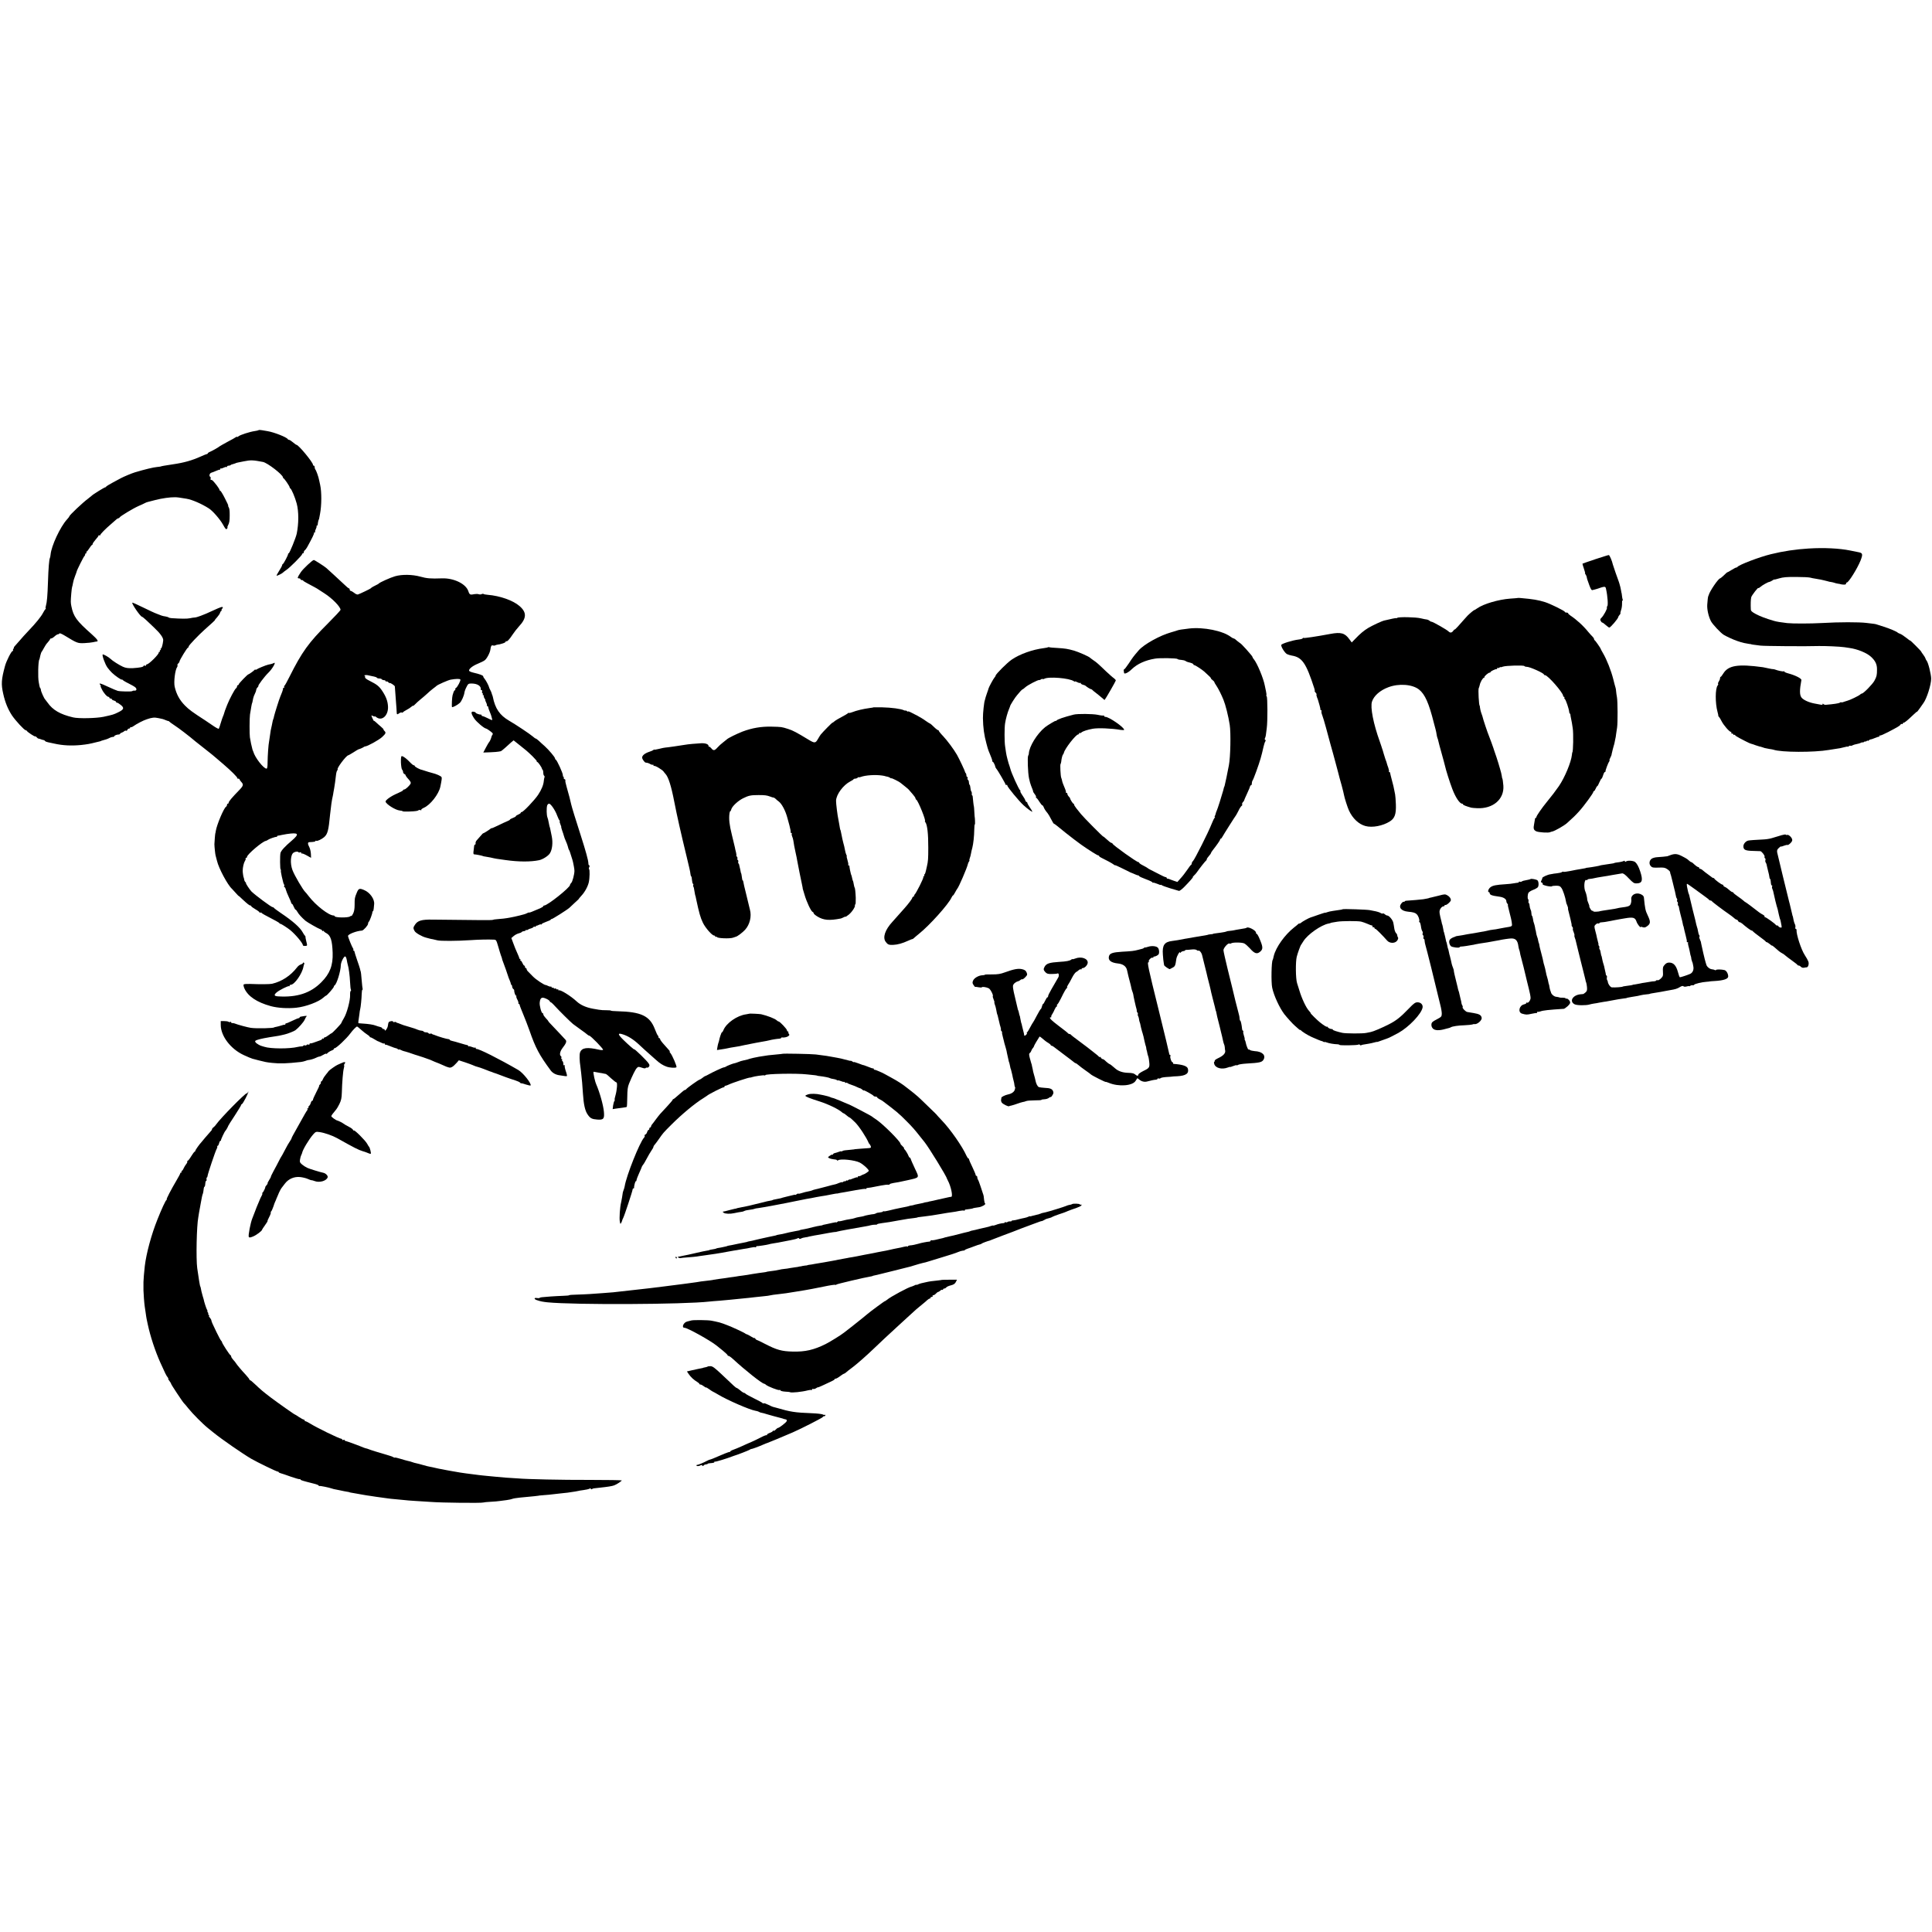 <?xml version="1.0" standalone="no"?>
<!DOCTYPE svg PUBLIC "-//W3C//DTD SVG 20010904//EN"
 "http://www.w3.org/TR/2001/REC-SVG-20010904/DTD/svg10.dtd">
<svg version="1.0" xmlns="http://www.w3.org/2000/svg"
 width="2315pt" height="2315pt" viewBox="0 0 2315 2315"
 preserveAspectRatio="xMidYMid meet">
<g transform="translate(0,2315) scale(0.1,-0.1)"
fill="#000000" stroke="none">
<path d="M3099 17996 c-3 -3 -23 -8 -45 -11 -59 -8 -177 -46 -196 -63 -10 -8
-18 -12 -18 -7 0 4 -6 3 -12 -2 -7 -6 -53 -32 -103 -58 -49 -27 -92 -51 -95
-54 -8 -9 -82 -51 -112 -64 -16 -6 -28 -15 -28 -19 0 -4 -4 -8 -9 -8 -5 0 -38
-13 -73 -29 -107 -48 -200 -75 -338 -95 -88 -13 -145 -23 -145 -26 0 -1 -20
-3 -45 -6 -40 -3 -151 -30 -264 -64 -37 -11 -132 -51 -166 -69 -8 -4 -51 -27
-95 -51 -44 -23 -81 -47 -83 -51 -2 -5 -8 -9 -13 -9 -9 0 -150 -87 -159 -99
-3 -3 -22 -19 -42 -34 -67 -49 -228 -202 -228 -215 0 -4 -12 -20 -28 -37 -80
-88 -187 -316 -196 -421 -2 -17 -5 -35 -8 -40 -9 -15 -18 -123 -23 -284 -6
-175 -12 -244 -25 -289 -5 -17 -6 -31 -2 -31 4 0 3 -4 -3 -8 -5 -4 -19 -25
-30 -47 -23 -44 -83 -119 -175 -215 -34 -36 -81 -87 -103 -114 -23 -27 -50
-58 -60 -68 -9 -10 -14 -18 -11 -18 4 0 1 -6 -5 -13 -6 -8 -8 -17 -4 -20 3 -4
1 -7 -5 -7 -15 0 -76 -120 -92 -180 -44 -161 -48 -218 -21 -335 23 -103 57
-185 105 -258 42 -62 148 -177 164 -177 6 0 12 -4 14 -8 5 -13 95 -72 100 -66
3 2 11 -2 18 -11 7 -8 16 -15 21 -15 4 0 18 -4 31 -9 13 -5 27 -9 32 -9 5 0
12 -5 15 -10 3 -6 20 -13 36 -16 17 -3 50 -10 75 -16 101 -23 205 -28 320 -17
72 8 105 13 182 33 13 3 30 7 38 9 8 2 16 4 18 5 1 2 5 3 10 5 52 14 69 20 91
31 14 8 34 14 44 14 9 0 17 4 17 9 0 8 34 21 54 20 5 -1 12 4 15 9 3 6 13 12
21 14 8 2 21 9 28 16 8 7 18 10 23 6 5 -3 12 2 15 10 3 9 12 16 20 16 8 0 14
5 14 12 0 6 3 8 6 5 4 -4 19 2 33 12 39 28 116 68 159 82 64 22 91 25 142 14
49 -10 51 -10 85 -24 17 -7 32 -12 34 -11 2 1 7 -2 10 -7 3 -4 31 -24 61 -44
54 -35 173 -126 253 -194 10 -8 113 -90 162 -128 18 -13 59 -48 85 -70 14 -12
54 -47 90 -77 90 -77 170 -157 163 -164 -4 -3 1 -6 10 -6 10 0 17 -4 17 -8 0
-5 9 -18 19 -29 32 -34 29 -47 -26 -104 -83 -85 -123 -133 -123 -146 0 -7 -4
-13 -10 -13 -5 0 -10 -7 -10 -15 0 -7 -6 -18 -12 -22 -27 -17 -109 -212 -122
-288 -2 -17 -5 -30 -6 -30 -2 0 -11 -111 -11 -130 0 -30 10 -122 14 -135 3 -8
10 -37 17 -65 20 -88 128 -290 179 -335 3 -3 23 -24 44 -48 20 -23 37 -40 37
-38 0 2 20 -15 43 -38 59 -55 85 -76 97 -76 6 0 10 -4 10 -8 0 -4 22 -21 50
-37 28 -16 50 -33 50 -38 0 -4 4 -6 9 -3 5 4 11 3 13 -1 3 -7 44 -30 173 -97
22 -12 42 -24 43 -28 2 -5 8 -8 14 -8 8 0 84 -49 116 -75 65 -54 152 -158 152
-183 0 -4 11 -7 25 -7 29 2 29 1 14 60 -6 24 -10 47 -9 51 1 4 -2 10 -7 13 -4
3 -17 22 -27 41 -32 58 -120 135 -260 229 -44 30 -82 58 -84 63 -2 4 -9 8 -15
8 -16 0 -208 143 -254 188 -23 24 -74 102 -66 102 4 0 2 4 -4 8 -7 4 -15 19
-17 32 -2 14 -5 25 -6 25 -3 0 -12 58 -12 80 0 42 13 97 27 119 8 12 12 26 8
29 -3 4 -1 7 5 7 7 0 12 6 12 13 1 29 185 185 225 191 7 1 19 7 26 13 16 12
90 38 102 35 4 -1 7 2 7 6 0 5 6 9 13 9 6 0 26 4 42 8 17 3 44 8 60 11 143 21
157 4 63 -77 -86 -73 -129 -121 -137 -149 -8 -31 -6 -200 2 -200 4 0 6 -4 3
-8 -3 -5 2 -37 10 -73 9 -35 17 -68 18 -74 1 -5 5 -16 9 -22 5 -7 5 -17 2 -23
-3 -5 -2 -10 4 -10 5 0 12 -13 16 -30 4 -16 20 -57 36 -90 16 -33 29 -65 29
-70 0 -6 4 -10 8 -10 5 0 14 -16 22 -35 8 -19 17 -35 22 -35 4 0 14 -12 22
-27 13 -25 51 -67 96 -106 21 -18 154 -94 179 -102 12 -3 21 -11 21 -16 0 -6
4 -7 10 -4 6 3 10 2 10 -2 0 -5 15 -17 33 -26 49 -27 68 -87 73 -234 5 -151
-33 -250 -136 -353 -129 -130 -291 -183 -517 -169 -48 3 -54 16 -20 46 29 27
143 84 151 76 3 -4 6 -1 6 5 0 7 6 12 14 12 44 0 137 132 152 217 3 15 7 30
10 34 2 4 0 10 -6 14 -5 3 -10 2 -10 -4 0 -6 -11 -13 -24 -17 -13 -3 -35 -19
-47 -36 -77 -100 -183 -169 -299 -196 -26 -6 -147 -7 -263 -2 -38 1 -72 -1
-77 -6 -5 -5 -1 -26 9 -49 43 -94 149 -165 316 -211 81 -22 201 -30 305 -19
114 12 270 70 327 123 13 12 27 22 30 22 10 0 93 95 93 107 0 6 4 13 8 15 25
10 75 171 76 244 1 35 35 104 52 104 6 0 15 -19 19 -42 4 -24 9 -47 11 -53 13
-41 25 -134 29 -218 2 -42 6 -81 10 -86 3 -5 2 -12 -3 -15 -5 -3 -8 -24 -7
-48 3 -63 -39 -222 -75 -279 -16 -27 -30 -53 -30 -57 0 -8 -108 -122 -116
-122 -3 0 -20 -11 -38 -25 -18 -14 -38 -25 -44 -25 -7 0 -12 -5 -12 -11 0 -5
-4 -7 -10 -4 -5 3 -10 2 -10 -3 0 -5 -8 -12 -17 -15 -10 -3 -41 -14 -70 -25
-28 -11 -54 -17 -57 -14 -3 3 -6 0 -6 -7 0 -7 -7 -11 -15 -8 -8 4 -17 2 -21
-4 -3 -6 -12 -8 -20 -5 -7 3 -16 1 -19 -4 -3 -5 -13 -9 -23 -8 -9 0 -28 -3
-42 -6 -99 -25 -331 -24 -403 1 -12 4 -24 7 -27 8 -20 3 -70 32 -78 46 -10 15
-6 19 22 29 45 14 93 24 231 45 17 2 40 7 53 10 12 3 32 7 43 10 33 7 112 38
128 50 40 30 100 99 112 127 7 18 18 37 23 41 6 5 -5 6 -24 3 -19 -4 -41 -7
-47 -8 -7 -1 -13 -5 -13 -10 0 -4 -5 -8 -11 -8 -6 0 -41 -14 -78 -32 -36 -18
-69 -31 -73 -30 -5 1 -8 -2 -8 -8 0 -6 -3 -9 -7 -8 -5 1 -24 -3 -43 -10 -19
-6 -46 -14 -60 -16 -14 -3 -25 -5 -25 -6 0 -11 -211 -16 -280 -6 -36 5 -159
38 -195 53 -8 3 -21 5 -27 4 -7 -1 -13 3 -13 9 0 6 -5 8 -10 5 -6 -4 -16 -3
-23 2 -7 5 -30 8 -52 8 l-40 0 0 -45 c0 -134 118 -289 275 -362 42 -20 91 -40
105 -44 6 -1 38 -10 72 -19 79 -20 95 -24 163 -31 94 -10 171 -8 345 11 17 2
41 8 55 13 14 5 28 10 33 10 23 1 72 16 95 28 15 8 32 14 39 14 6 0 28 9 47
21 20 12 36 17 36 12 0 -4 4 -3 8 2 9 13 42 34 65 41 9 4 17 10 17 15 0 5 4 9
10 9 20 0 143 116 186 175 31 42 73 85 83 85 3 0 25 -18 49 -40 24 -22 57 -47
73 -57 16 -10 29 -21 29 -25 0 -4 5 -8 10 -8 6 0 27 -11 48 -24 20 -12 40 -24
45 -24 4 -1 20 -8 36 -16 16 -9 31 -12 35 -9 3 4 6 1 6 -5 0 -7 3 -11 8 -10 4
2 25 -4 47 -14 40 -16 69 -27 83 -29 4 0 13 -5 20 -11 6 -6 12 -7 12 -4 0 4 9
2 21 -4 11 -6 28 -13 37 -15 17 -3 105 -31 132 -42 8 -3 20 -7 26 -8 14 -3
132 -43 159 -54 11 -5 34 -14 50 -22 17 -7 32 -13 35 -14 3 0 28 -11 55 -23
28 -13 52 -23 55 -24 3 0 15 -4 26 -8 25 -10 52 6 95 54 l27 31 74 -24 c40
-14 80 -28 88 -32 20 -10 52 -21 69 -25 7 -1 36 -11 65 -22 76 -30 90 -35 99
-37 4 -2 9 -4 12 -5 3 -1 8 -3 13 -5 4 -1 15 -5 25 -8 22 -9 36 -14 117 -44
36 -13 88 -31 115 -39 28 -9 53 -21 56 -26 3 -5 9 -9 13 -8 4 1 30 -5 57 -15
28 -9 53 -14 56 -12 17 18 -89 153 -147 186 -235 136 -474 256 -502 252 -5 -1
-8 4 -8 11 0 6 -3 9 -6 5 -4 -3 -21 0 -39 8 -19 7 -36 11 -39 7 -3 -3 -6 -1
-6 5 0 5 -6 10 -12 10 -7 1 -44 11 -83 23 -38 12 -82 24 -97 27 -16 3 -28 9
-28 12 0 4 -6 8 -12 9 -24 1 -119 29 -168 49 -8 4 -18 7 -22 7 -3 1 -9 4 -13
8 -4 4 -13 4 -20 2 -7 -3 -16 -1 -20 5 -3 6 -17 11 -30 11 -13 0 -27 5 -30 10
-3 6 -15 10 -25 10 -10 0 -31 5 -47 12 -15 6 -30 12 -33 13 -3 0 -32 9 -65 20
-33 10 -64 19 -70 21 -5 1 -23 8 -40 15 -16 7 -33 13 -37 13 -3 1 -9 4 -13 8
-4 4 -13 4 -21 1 -8 -3 -14 0 -14 5 0 12 -39 7 -51 -5 -5 -5 -9 -23 -11 -41
-2 -30 -38 -80 -38 -54 0 7 -7 12 -15 12 -8 0 -15 4 -15 9 0 5 -9 11 -20 14
-31 8 -33 9 -59 18 -27 11 -85 20 -151 24 -25 1 -48 3 -53 4 -4 0 -5 13 -2 29
3 15 8 50 11 77 3 28 7 56 10 64 6 20 17 128 18 183 1 27 4 48 8 48 4 0 5 6 3
13 -2 6 -7 46 -10 87 -5 72 -12 125 -15 125 -1 0 -3 9 -5 21 -3 11 -18 61 -36
110 -17 49 -31 95 -32 102 0 6 -5 12 -10 12 -6 0 -7 3 -4 7 4 3 3 11 -2 17
-12 15 -61 136 -61 151 0 21 104 61 166 64 19 1 74 63 74 82 0 10 4 20 9 24
10 6 46 105 43 118 -1 4 1 7 6 7 4 0 8 15 10 33 2 17 4 41 5 52 7 60 -50 141
-120 170 -56 24 -67 20 -88 -32 -25 -60 -26 -65 -26 -147 0 -49 -6 -80 -19
-105 -11 -20 -19 -32 -20 -27 0 5 -7 3 -16 -5 -22 -18 -184 -16 -184 3 0 4 -6
8 -13 8 -57 0 -212 120 -297 230 -19 25 -37 47 -41 50 -26 22 -131 200 -155
265 -30 81 -23 188 15 209 21 13 50 15 57 5 2 -5 11 -6 19 -2 8 3 15 -1 15 -8
0 -7 3 -10 6 -6 4 3 30 -7 59 -23 l52 -29 -2 47 c-1 26 -9 61 -18 79 -22 41
-22 62 1 62 53 2 72 6 72 14 0 4 4 5 10 2 11 -7 65 19 94 44 42 37 53 81 71
271 10 97 21 175 32 220 3 14 7 34 8 45 2 11 6 34 9 50 7 39 15 97 22 160 3
28 11 53 17 57 7 4 9 8 4 8 -24 0 102 170 127 170 3 0 30 16 61 35 30 20 58
36 62 37 12 1 57 22 63 28 3 3 10 5 15 6 28 1 165 77 203 112 46 43 50 53 26
76 -8 9 -12 16 -9 16 4 0 -10 15 -31 33 -21 17 -48 42 -61 54 -13 12 -23 19
-23 15 -1 -7 -30 57 -30 64 0 3 9 0 20 -6 11 -6 20 -8 20 -4 0 3 7 0 16 -7 67
-56 148 15 143 124 -3 64 -22 116 -67 185 -38 58 -65 80 -153 124 -39 19 -58
35 -55 43 3 8 0 16 -7 19 -7 2 -3 5 8 6 20 2 25 2 60 -7 11 -3 32 -7 48 -10
15 -3 30 -9 33 -14 3 -5 16 -9 29 -9 13 0 27 -4 30 -10 3 -5 15 -10 26 -10 10
0 19 -5 19 -11 0 -5 4 -8 9 -4 5 3 17 -2 25 -11 9 -8 16 -13 16 -9 0 10 60
-29 61 -40 0 -5 2 -30 4 -55 2 -25 6 -85 10 -135 4 -49 8 -102 8 -117 1 -32 5
-33 33 -13 12 8 24 11 28 7 4 -3 10 -2 14 3 4 6 24 18 44 29 20 10 46 27 58
38 11 10 20 15 20 11 0 -4 10 3 23 17 13 14 42 40 65 59 23 18 58 49 78 67 20
19 52 47 72 62 21 15 39 30 42 33 11 13 138 69 170 75 62 11 110 12 116 2 7
-11 -34 -90 -52 -101 -8 -5 -12 -12 -9 -18 4 -5 2 -9 -3 -9 -5 0 -13 -10 -17
-22 -4 -13 -9 -30 -12 -38 -7 -21 -12 -133 -7 -142 5 -8 66 24 94 50 21 20 50
85 55 124 2 15 13 45 25 67 18 37 24 41 59 41 71 0 118 -30 112 -72 -1 -5 4
-8 10 -8 6 0 9 -7 6 -15 -4 -8 -2 -17 4 -20 5 -4 7 -11 4 -16 -4 -5 -1 -9 6
-9 7 0 9 -3 6 -7 -4 -3 0 -17 8 -30 9 -13 13 -23 11 -23 -3 0 1 -12 9 -27 8
-15 12 -30 9 -35 -3 -4 0 -8 5 -8 6 0 11 -6 11 -14 0 -7 8 -31 17 -52 9 -22
18 -44 19 -50 1 -6 5 -21 9 -33 8 -26 7 -26 -53 4 -28 14 -55 25 -61 25 -6 0
-11 4 -11 10 0 5 -3 9 -7 8 -14 -3 -63 14 -63 22 0 4 -11 10 -25 12 -35 7 -33
-20 7 -81 27 -41 122 -121 143 -121 8 0 68 -43 77 -55 4 -5 3 -14 -2 -20 -4
-5 -9 -14 -10 -20 -4 -20 -21 -60 -28 -65 -4 -3 -21 -32 -39 -66 l-32 -61 82
3 c45 2 91 5 102 8 11 2 23 5 27 5 4 1 26 19 50 40 24 22 56 51 72 65 l30 25
64 -51 c89 -70 96 -76 162 -139 32 -32 56 -60 53 -63 -4 -3 -2 -6 4 -6 10 0
56 -66 57 -82 1 -3 4 -10 9 -14 4 -4 7 -20 7 -35 0 -15 4 -30 10 -34 5 -3 7
-12 4 -19 -3 -8 -7 -27 -8 -43 -4 -49 -28 -106 -69 -168 -45 -66 -177 -205
-196 -205 -6 0 -11 -4 -11 -9 0 -5 -13 -14 -30 -21 -16 -7 -30 -16 -30 -21 0
-4 -16 -13 -35 -20 -19 -7 -35 -16 -35 -20 0 -4 -15 -12 -32 -19 -18 -7 -68
-30 -110 -51 -43 -21 -78 -36 -78 -33 0 3 -6 0 -12 -6 -24 -19 -88 -59 -88
-54 0 2 -15 -12 -32 -33 -18 -21 -39 -44 -45 -51 -12 -13 -17 -27 -14 -44 0
-5 -3 -8 -7 -8 -5 0 -9 -6 -10 -12 -1 -7 -4 -34 -7 -59 -5 -34 -3 -46 7 -46
23 -1 93 -15 100 -19 4 -3 22 -7 40 -9 18 -3 43 -7 56 -10 64 -15 68 -15 177
-30 162 -23 304 -23 405 -2 43 9 108 50 128 81 29 43 39 129 23 206 -19 95
-21 105 -27 119 -2 8 -7 30 -10 49 -3 20 -10 46 -15 59 -10 27 -12 107 -3 141
4 12 14 22 23 22 21 0 75 -80 98 -145 10 -27 23 -53 28 -57 6 -4 7 -8 2 -8 -4
0 -1 -16 7 -35 8 -19 13 -35 11 -35 -2 0 3 -19 11 -42 9 -24 17 -50 19 -58 3
-15 14 -45 37 -97 6 -16 13 -37 15 -47 2 -11 7 -24 11 -30 5 -6 14 -31 21 -56
8 -25 16 -52 19 -60 3 -8 6 -22 8 -30 2 -8 6 -31 10 -50 4 -19 7 -44 7 -55 0
-40 -24 -134 -39 -145 -7 -7 -14 -17 -14 -24 0 -31 -270 -246 -309 -246 -6 0
-11 -4 -11 -8 0 -5 -17 -16 -37 -25 -100 -43 -133 -56 -133 -51 0 2 -9 0 -21
-6 -11 -6 -28 -13 -37 -15 -9 -3 -35 -9 -57 -15 -22 -6 -49 -12 -60 -14 -11
-2 -36 -7 -55 -11 -46 -9 -105 -16 -155 -19 -22 -1 -45 -5 -50 -8 -9 -5 -155
-4 -725 3 -126 2 -175 -12 -206 -59 -24 -35 -25 -45 -6 -78 12 -23 87 -66 137
-79 17 -5 37 -10 45 -12 8 -2 24 -6 35 -7 11 -2 36 -8 55 -13 38 -10 234 -9
400 2 101 7 212 9 276 6 29 -1 31 -4 54 -83 13 -46 28 -94 33 -108 6 -14 11
-29 12 -35 0 -5 4 -17 7 -25 13 -31 68 -187 68 -192 0 -3 8 -23 17 -44 9 -22
16 -42 15 -46 -1 -5 2 -8 6 -8 4 0 8 -10 9 -22 1 -11 7 -24 13 -28 7 -4 11
-10 11 -14 -2 -20 13 -66 22 -66 6 0 8 -3 4 -6 -3 -4 1 -21 10 -38 10 -17 16
-37 15 -43 -2 -7 1 -13 6 -13 5 0 9 -6 9 -12 0 -7 19 -56 41 -108 22 -52 56
-141 76 -197 73 -210 117 -293 255 -480 24 -32 64 -53 111 -58 14 -2 37 -6 52
-8 14 -3 29 -3 31 0 3 2 -3 30 -14 60 -10 30 -16 60 -12 66 3 6 1 7 -5 3 -8
-5 -12 1 -12 18 0 14 -5 28 -10 31 -6 4 -8 11 -5 16 4 5 2 9 -4 9 -6 0 -8 6
-5 14 3 8 1 17 -5 21 -20 12 -11 57 17 94 46 60 54 81 40 100 -11 13 -100 108
-185 197 -13 13 -23 25 -23 28 0 3 -13 19 -30 36 -16 17 -30 37 -30 45 0 8 -4
15 -9 15 -14 0 -39 93 -34 129 7 62 28 70 92 37 17 -9 31 -22 31 -28 0 -6 3
-9 6 -6 3 3 26 -17 52 -46 53 -58 189 -193 218 -216 10 -8 51 -37 89 -65 39
-27 76 -55 83 -62 7 -7 18 -13 23 -13 16 0 171 -159 165 -169 -4 -5 -24 -5
-48 1 -143 33 -205 25 -227 -31 -10 -24 -8 -100 4 -176 4 -29 13 -110 20 -185
1 -19 6 -81 10 -136 8 -126 25 -204 56 -248 31 -46 51 -56 115 -61 76 -6 88 9
80 94 -7 78 -50 232 -93 331 -3 8 -7 20 -9 25 -10 36 -17 64 -21 93 -5 31 -4
33 18 27 13 -3 38 -7 54 -10 17 -2 39 -6 50 -9 11 -2 23 -5 26 -5 4 -1 31 -23
60 -51 30 -27 59 -50 65 -50 14 0 7 -91 -11 -154 -8 -27 -13 -52 -10 -54 3 -3
1 -10 -4 -16 -5 -6 -11 -30 -15 -54 l-5 -42 37 6 c20 3 57 8 82 11 25 3 47 7
50 10 3 3 5 55 6 116 1 89 5 122 21 162 42 101 75 168 93 187 16 17 20 18 59
5 25 -9 44 -11 47 -5 3 5 11 7 17 5 7 -2 17 3 23 12 9 12 8 21 -5 40 -20 32
-171 178 -171 167 0 -7 -73 57 -133 116 -63 62 -67 82 -15 67 68 -19 135 -61
203 -124 39 -37 94 -87 123 -112 29 -25 66 -58 81 -72 50 -45 82 -65 128 -82
39 -14 107 -18 118 -7 9 8 -50 145 -73 171 -8 9 -12 17 -8 17 8 0 3 6 -64 80
-28 30 -50 60 -50 67 0 7 -4 13 -10 13 -5 0 -10 6 -10 14 0 8 -3 16 -8 18 -4
2 -20 37 -36 78 -60 157 -163 206 -448 213 -43 1 -78 4 -78 7 0 3 -24 5 -53 5
-28 -1 -70 2 -92 6 -22 4 -53 10 -70 12 -83 15 -150 45 -196 88 -71 66 -199
145 -213 132 -3 -4 -6 -1 -6 6 0 7 -4 10 -9 6 -5 -3 -12 -1 -16 5 -4 6 -10 8
-15 5 -5 -3 -11 -1 -15 5 -4 6 -11 8 -16 5 -5 -4 -9 -1 -9 5 0 6 -6 10 -12 8
-7 -1 -22 3 -33 9 -11 6 -22 10 -25 10 -14 -4 -120 66 -155 103 -22 23 -48 49
-57 58 -10 9 -18 22 -18 29 0 7 -4 13 -10 13 -5 0 -10 7 -10 15 0 8 -4 15 -9
15 -5 0 -14 14 -21 30 -7 17 -17 30 -22 30 -5 0 -6 5 -3 10 3 6 1 10 -4 10 -6
0 -10 3 -9 8 1 4 -10 32 -24 62 -14 30 -36 83 -48 118 l-23 62 29 25 c15 13
42 27 59 31 16 4 33 11 36 16 3 5 16 10 27 11 12 1 22 6 22 11 0 5 3 6 7 3 3
-4 12 -2 19 3 6 6 22 13 35 15 12 3 26 10 30 16 4 6 12 8 18 5 6 -4 11 -2 11
3 0 6 3 10 8 9 4 -1 17 3 28 10 12 6 24 8 28 5 3 -3 6 -2 6 3 0 6 25 18 55 29
30 10 55 22 55 27 0 4 4 7 8 5 9 -2 189 112 215 136 7 7 36 33 64 60 29 26 51
47 49 47 -2 0 12 17 31 38 40 42 77 111 88 161 11 50 13 151 3 157 -4 3 -3 14
2 25 7 13 7 19 0 19 -5 0 -10 11 -10 25 0 34 -32 149 -90 330 -63 194 -109
346 -115 373 -6 32 -34 140 -56 214 -11 37 -18 72 -15 77 3 5 -1 12 -10 15 -8
3 -12 10 -9 16 3 5 2 10 -2 10 -5 0 -9 10 -9 23 0 24 -71 180 -85 185 -5 2 -9
9 -9 15 0 14 -74 102 -124 147 -22 19 -53 47 -69 63 -17 15 -33 27 -37 27 -5
0 -21 12 -37 26 -33 29 -204 143 -284 189 -111 65 -166 144 -194 285 -2 8 -4
16 -5 18 -2 1 -4 7 -5 12 -1 6 -4 12 -5 15 -1 3 -3 8 -4 13 -1 4 -7 16 -13 27
-6 11 -12 23 -12 27 -3 18 -38 85 -53 102 -10 11 -18 25 -18 31 0 12 -39 27
-117 45 -33 8 -53 17 -53 26 0 22 44 56 107 82 31 13 67 30 79 39 25 16 66 93
70 131 5 41 13 54 30 48 9 -3 21 -3 27 1 7 4 20 8 30 9 9 1 20 3 25 4 4 1 12
3 17 5 34 8 55 19 55 28 0 6 3 8 6 4 9 -9 38 21 77 81 19 29 53 72 75 96 93
99 95 168 7 244 -76 67 -234 123 -382 135 -24 2 -46 6 -49 10 -4 3 -14 3 -23
-2 -9 -5 -25 -5 -36 -1 -11 4 -33 4 -50 1 -51 -11 -59 -8 -73 34 -28 89 -174
160 -317 155 -138 -5 -181 -1 -260 21 -95 26 -220 28 -302 4 -56 -16 -184 -74
-193 -86 -3 -4 -17 -13 -30 -18 -27 -12 -62 -32 -70 -42 -6 -6 -128 -65 -151
-72 -9 -3 -29 5 -45 19 -16 13 -35 23 -41 24 -7 0 -13 7 -13 15 0 8 -4 15 -9
15 -5 0 -31 21 -58 48 -28 26 -84 77 -124 115 -41 37 -81 73 -89 81 -20 18
-141 96 -150 96 -16 0 -129 -106 -155 -145 -42 -63 -46 -75 -24 -75 10 0 19
-4 19 -10 0 -5 6 -10 14 -10 8 0 16 -3 18 -7 2 -5 23 -18 48 -31 70 -37 124
-66 135 -75 5 -4 38 -25 71 -46 94 -60 194 -162 194 -198 0 -7 -69 -81 -153
-165 -229 -228 -310 -340 -459 -638 -29 -58 -56 -107 -61 -108 -4 -2 -5 -8 -1
-13 3 -5 0 -9 -5 -9 -6 0 -10 -3 -9 -7 1 -5 -4 -24 -11 -43 -8 -19 -15 -37
-16 -40 -1 -3 -5 -12 -8 -20 -13 -30 -68 -206 -73 -230 -2 -14 -7 -32 -11 -40
-3 -8 -7 -22 -8 -30 -1 -8 -5 -26 -8 -40 -13 -57 -16 -69 -22 -120 -4 -29 -9
-62 -11 -74 -8 -35 -17 -166 -18 -248 0 -57 -4 -78 -13 -78 -35 0 -139 133
-158 203 -2 4 -4 9 -5 12 -1 3 -3 8 -5 13 -14 53 -22 92 -31 147 -6 40 -5 231
1 273 12 77 23 137 25 137 2 0 5 15 13 56 3 15 12 40 21 57 9 17 16 38 16 46
0 8 7 22 16 30 8 9 13 16 10 16 -13 0 75 117 120 160 49 47 99 137 64 115 -5
-3 -19 -8 -30 -11 -11 -2 -28 -6 -37 -8 -30 -7 -127 -47 -140 -58 -7 -6 -13
-7 -13 -2 0 5 -4 5 -8 -1 -8 -11 -69 -55 -76 -55 -10 0 -116 -110 -116 -120 0
-5 -4 -10 -10 -10 -5 0 -10 -7 -10 -15 0 -7 -6 -18 -12 -22 -16 -10 -79 -130
-106 -198 -10 -27 -22 -59 -27 -70 -4 -11 -9 -27 -11 -35 -2 -8 -7 -23 -13
-35 -5 -11 -17 -47 -27 -80 -9 -33 -20 -63 -23 -67 -3 -4 -35 13 -71 38 -36
25 -76 52 -90 61 -155 100 -197 131 -244 179 -64 65 -102 134 -123 224 -14 56
5 206 29 237 5 7 7 16 4 21 -3 6 1 15 9 22 8 7 15 17 15 23 0 16 92 167 102
167 4 0 8 6 8 14 0 12 119 137 191 201 75 66 128 115 124 115 -3 0 9 16 27 35
17 20 33 43 34 52 2 9 9 20 16 24 7 5 9 9 3 9 -5 0 -4 5 3 12 19 19 14 30 -10
23 -13 -4 -52 -20 -88 -37 -91 -42 -99 -45 -156 -67 -29 -11 -60 -20 -70 -20
-11 0 -37 -4 -59 -9 -35 -7 -99 -7 -220 1 -16 1 -32 5 -35 9 -3 3 -19 8 -35
11 -17 2 -39 7 -50 11 -11 5 -37 14 -57 22 -21 7 -94 41 -163 75 -69 34 -127
60 -130 58 -11 -11 98 -169 116 -169 4 0 25 -17 47 -37 22 -21 64 -61 93 -88
79 -74 118 -128 114 -160 -5 -48 -19 -95 -26 -95 -6 0 -7 -4 -4 -10 3 -5 1
-10 -5 -10 -6 0 -8 -4 -5 -10 3 -5 1 -10 -4 -10 -6 0 -10 -3 -9 -8 6 -18 -118
-142 -142 -142 -5 0 -10 -5 -10 -11 0 -6 -7 -9 -15 -5 -8 3 -15 2 -15 -3 0
-13 -46 -22 -128 -27 -55 -2 -83 1 -118 16 -43 19 -126 71 -151 96 -22 21 -83
56 -92 52 -13 -4 27 -117 57 -158 14 -19 38 -47 54 -62 38 -37 118 -91 118
-81 0 4 4 3 8 -3 4 -6 36 -26 72 -43 36 -18 73 -39 82 -48 20 -18 14 -42 -10
-38 -9 1 -22 -1 -27 -6 -10 -8 -147 -5 -175 3 -26 9 -53 20 -127 54 -80 38
-103 43 -83 19 7 -8 10 -15 6 -15 -4 0 3 -19 15 -41 22 -45 62 -89 79 -89 5 0
10 -4 10 -10 0 -5 7 -10 15 -10 8 0 15 -4 15 -9 0 -5 11 -12 25 -15 14 -4 25
-11 25 -16 0 -6 6 -10 13 -10 6 0 27 -13 45 -28 43 -35 36 -54 -32 -87 -58
-28 -58 -28 -176 -54 -87 -18 -300 -23 -365 -7 -156 37 -243 88 -306 178 -13
18 -26 35 -29 38 -11 9 -50 96 -50 111 0 9 -3 19 -7 23 -4 3 -8 14 -10 24 -2
9 -6 31 -9 47 -12 58 -7 256 7 273 2 2 2 2 13 52 5 19 11 37 15 40 3 3 15 23
26 44 11 22 32 54 48 70 15 17 27 34 27 38 0 5 6 8 14 8 7 0 25 11 40 25 15
14 33 25 41 25 7 0 15 5 17 10 2 6 30 -6 63 -26 149 -91 155 -93 235 -90 41 2
89 7 105 11 17 4 36 8 43 8 26 1 9 26 -60 88 -182 161 -218 211 -243 334 -4
17 -7 41 -7 55 -1 35 11 170 16 178 2 4 7 23 10 44 3 20 14 58 25 85 10 26 19
50 19 53 -1 11 86 185 94 188 4 2 8 10 8 18 0 8 5 14 11 14 5 0 7 5 4 10 -3 6
-2 10 2 10 5 0 19 18 33 40 14 22 28 40 32 40 5 0 8 6 8 13 0 6 16 29 35 51
19 21 35 42 35 48 0 5 5 6 10 3 6 -3 10 -2 10 2 0 12 65 78 130 133 29 25 59
51 66 58 7 6 17 12 22 12 6 0 12 4 14 9 5 14 161 108 226 137 31 13 65 29 76
35 10 6 26 12 35 14 9 2 51 13 93 24 77 20 176 34 233 33 29 0 57 -4 140 -18
67 -11 182 -61 269 -117 45 -29 131 -128 166 -190 32 -58 39 -65 50 -52 7 8 9
15 6 15 -4 0 -2 9 4 21 18 32 22 59 22 124 0 64 -3 83 -15 103 -5 6 -5 12 -2
12 3 0 -15 41 -41 90 -25 50 -50 90 -55 90 -5 0 -9 5 -9 11 0 5 -15 29 -32 52
-46 58 -55 67 -68 67 -7 0 -10 7 -7 15 4 8 2 17 -3 20 -18 11 -10 44 12 51 12
3 37 13 57 22 20 9 39 15 44 14 4 -1 7 3 7 10 0 6 3 9 6 6 3 -4 17 0 31 7 15
8 30 12 35 9 4 -3 8 0 8 5 0 6 8 11 18 11 10 0 22 3 26 8 4 4 12 8 17 8 5 1
11 3 14 4 3 1 10 4 15 5 6 1 11 3 13 5 4 3 32 10 97 22 85 17 111 16 230 -7
54 -10 240 -154 240 -185 0 -5 4 -10 8 -12 11 -4 72 -94 72 -106 0 -6 4 -12 8
-14 14 -5 58 -110 77 -182 25 -93 25 -240 0 -361 -10 -49 -86 -235 -96 -235
-5 0 -8 -3 -7 -7 3 -11 -53 -117 -63 -121 -5 -2 -9 -9 -9 -15 0 -7 -16 -36
-35 -66 -19 -30 -33 -56 -31 -59 5 -4 68 27 76 37 3 4 21 18 40 31 43 28 190
176 190 190 0 5 5 10 10 10 6 0 10 7 10 15 0 7 6 18 13 22 6 4 19 22 28 38 60
109 87 164 81 169 -3 3 0 6 7 6 7 0 10 4 7 8 -3 5 1 20 9 35 7 14 11 28 7 31
-3 3 -1 6 4 6 5 0 10 8 11 18 1 18 10 57 13 57 2 0 4 11 14 65 20 104 21 263
2 350 -3 14 -8 39 -12 55 -7 40 -35 118 -46 130 -4 5 -8 17 -8 27 0 10 -4 18
-10 18 -5 0 -10 5 -10 11 0 29 -173 239 -198 239 -4 0 -23 14 -42 30 -19 16
-40 30 -47 30 -6 0 -13 3 -15 8 -10 22 -163 83 -243 96 -16 3 -46 8 -65 11
-19 4 -38 4 -41 1z"/>
<path d="M21678 16578 c-163 -10 -310 -32 -460 -69 -139 -34 -382 -127 -399
-152 -3 -5 -9 -8 -13 -7 -4 1 -30 -12 -57 -29 -27 -17 -50 -30 -52 -28 -1 1
-19 -15 -40 -36 -21 -20 -42 -37 -45 -37 -21 0 -126 -154 -138 -202 -1 -5 -3
-9 -4 -10 -4 -5 -10 -50 -13 -103 -4 -57 15 -141 44 -198 20 -38 116 -141 154
-164 29 -18 122 -61 148 -68 4 -2 9 -4 12 -5 3 -1 10 -4 15 -5 6 -1 12 -4 15
-5 3 -1 8 -3 13 -4 4 -1 23 -6 42 -11 19 -4 46 -9 60 -11 14 -1 25 -3 25 -4 0
-2 15 -4 110 -16 47 -6 556 -10 695 -5 71 2 255 -6 310 -14 19 -3 46 -7 60 -9
96 -13 206 -58 257 -104 54 -49 75 -92 74 -155 0 -67 -4 -84 -31 -134 -21 -40
-131 -153 -150 -153 -5 0 -15 -6 -22 -13 -14 -14 -124 -67 -148 -72 -8 -2 -28
-8 -44 -14 -16 -7 -31 -9 -34 -6 -3 2 -10 1 -17 -5 -10 -8 -77 -18 -165 -25
-14 -1 -28 3 -32 9 -5 8 -8 7 -8 -1 0 -7 -9 -10 -22 -7 -13 2 -46 8 -75 14
-71 13 -139 45 -159 75 -21 32 -21 88 1 206 4 19 -74 58 -157 80 -27 7 -48 17
-48 22 0 4 -4 6 -8 3 -8 -5 -68 8 -102 21 -8 3 -18 5 -23 5 -4 -1 -28 3 -55 9
-26 6 -56 12 -67 14 -301 41 -416 23 -477 -77 -13 -21 -26 -38 -30 -38 -5 0
-8 -8 -8 -18 0 -10 -7 -27 -15 -38 -8 -12 -12 -24 -8 -27 3 -4 1 -13 -5 -20
-30 -35 -31 -211 -2 -317 7 -25 11 -47 10 -49 -1 -2 2 -7 7 -10 4 -3 19 -27
32 -53 24 -48 94 -128 112 -128 6 0 7 -4 4 -10 -3 -5 1 -10 9 -10 9 0 16 -5
16 -11 0 -5 5 -7 10 -4 6 3 10 2 10 -3 0 -5 24 -21 53 -36 28 -15 59 -31 67
-35 29 -16 66 -32 80 -35 8 -2 28 -8 44 -15 16 -6 38 -13 50 -16 11 -2 22 -4
24 -6 1 -1 5 -2 10 -3 4 -1 16 -5 27 -9 11 -3 36 -8 55 -11 19 -2 42 -7 50 -9
92 -33 487 -34 665 -3 17 3 48 7 70 11 55 7 76 12 119 23 20 6 36 8 36 5 0 -3
6 0 13 6 8 6 16 8 20 5 3 -3 14 -1 25 5 10 6 34 13 52 16 18 3 41 10 51 16 11
5 19 7 19 3 0 -3 7 -1 15 6 8 7 15 9 15 5 0 -4 7 -2 15 5 8 7 15 9 15 4 0 -4
5 -3 12 4 7 7 17 12 24 12 6 0 29 8 50 17 22 9 42 16 47 15 4 -1 7 3 7 10 0 6
3 8 6 5 4 -4 48 15 98 41 122 64 140 75 149 90 5 7 12 10 18 7 5 -4 9 -1 9 4
0 6 4 11 10 11 12 0 47 29 112 91 26 26 48 44 48 40 0 -3 16 17 35 44 19 28
38 55 42 60 40 53 93 220 93 293 0 51 -36 196 -54 215 -6 7 -12 19 -14 27 -2
8 -14 29 -28 47 -13 17 -24 34 -24 36 0 3 -29 34 -65 70 -36 36 -65 63 -65 61
0 -3 -23 13 -50 35 -28 22 -60 43 -73 47 -12 4 -24 10 -27 13 -9 12 -96 49
-166 71 -38 12 -76 24 -84 27 -8 3 -24 7 -35 8 -11 1 -51 6 -90 11 -87 11
-331 11 -530 -1 -143 -8 -355 -8 -420 -1 -72 8 -132 18 -160 27 -93 27 -167
55 -217 82 -46 25 -58 36 -59 56 -3 57 -1 122 5 145 6 23 86 126 86 110 0 -4
10 2 23 13 22 20 94 61 110 61 4 0 19 8 33 16 13 9 24 15 24 12 0 -2 27 4 59
14 46 14 93 18 203 17 79 0 154 -4 168 -8 14 -4 43 -10 65 -13 22 -3 50 -8 63
-11 12 -3 31 -7 43 -10 11 -2 29 -7 40 -10 10 -4 29 -8 42 -9 12 -2 29 -6 37
-9 8 -4 29 -8 45 -11 17 -2 30 -5 30 -6 0 -1 15 -3 33 -5 21 -1 32 2 32 11 0
8 4 14 9 14 22 0 126 167 165 264 29 75 26 90 -22 99 -15 3 -62 12 -104 21
-128 26 -314 35 -490 24z"/>
<path d="M19115 16449 c-82 -28 -151 -51 -153 -53 -1 -2 6 -29 17 -60 11 -31
17 -56 14 -56 -3 0 0 -6 6 -13 6 -8 13 -24 15 -38 3 -13 5 -24 6 -24 0 0 11
-29 23 -65 16 -45 27 -64 37 -61 8 2 20 4 25 6 6 1 17 4 25 7 103 35 107 35
114 1 20 -89 27 -201 14 -209 -5 -3 -6 -9 -3 -14 7 -12 -40 -98 -66 -123 -15
-14 -17 -22 -9 -37 6 -11 14 -20 19 -20 5 0 24 -13 42 -30 19 -16 37 -30 42
-30 15 0 107 108 108 127 0 5 8 16 16 26 9 9 13 17 10 17 -3 0 0 17 7 38 8 21
13 57 12 80 -1 22 1 39 6 36 4 -3 5 2 2 10 -3 8 -7 29 -9 48 -2 18 -4 33 -5
33 -1 0 -3 11 -5 25 -5 30 -13 63 -16 70 -1 3 -3 10 -4 15 -1 6 -5 17 -8 25
-11 27 -69 195 -71 205 -9 44 -40 115 -49 114 -7 0 -79 -23 -162 -50z"/>
<path d="M18188 15985 c-2 -1 -43 -5 -93 -8 -138 -10 -319 -63 -394 -116 -16
-12 -32 -21 -35 -21 -6 0 -53 -39 -80 -66 -11 -12 -54 -59 -118 -132 -21 -23
-38 -39 -38 -35 0 4 -7 -3 -16 -15 -18 -25 -37 -28 -57 -8 -19 20 -188 116
-203 116 -7 0 -19 6 -26 13 -7 6 -22 13 -33 14 -11 1 -42 7 -70 14 -61 15
-265 19 -282 6 -7 -5 -13 -7 -13 -4 0 4 -64 -9 -142 -28 -32 -7 -142 -59 -193
-89 -54 -33 -95 -67 -158 -133 l-40 -41 -29 39 c-53 74 -101 87 -228 63 -171
-32 -313 -53 -321 -48 -5 3 -9 1 -9 -4 0 -5 -22 -12 -49 -15 -71 -8 -202 -49
-208 -64 -7 -18 41 -97 69 -111 13 -6 37 -14 55 -17 125 -20 173 -89 271 -392
6 -18 8 -33 5 -33 -3 0 1 -8 10 -18 10 -10 15 -21 12 -24 -3 -3 0 -18 6 -34 7
-16 13 -33 14 -39 2 -5 9 -30 16 -55 7 -25 12 -48 11 -52 -1 -5 2 -8 8 -8 5 0
7 -6 4 -13 -2 -7 2 -29 10 -48 8 -20 28 -87 45 -150 17 -63 40 -148 51 -189
12 -41 27 -97 35 -125 7 -27 23 -86 35 -130 12 -44 23 -84 24 -90 13 -52 21
-82 43 -159 13 -49 26 -101 28 -115 5 -31 42 -146 58 -181 44 -97 119 -167
199 -188 82 -22 207 2 291 55 59 37 77 86 73 203 -2 52 -6 106 -9 120 -3 14
-8 39 -11 55 -2 17 -14 66 -26 110 -12 44 -22 86 -23 93 0 6 -5 12 -10 12 -6
0 -8 3 -4 6 3 3 -1 23 -8 45 -8 22 -15 41 -15 44 -1 8 -11 38 -20 60 -4 11
-13 40 -20 64 -7 25 -15 54 -20 65 -4 12 -8 24 -9 28 -1 4 -9 27 -17 50 -77
213 -117 414 -94 482 23 69 96 134 195 171 126 48 288 36 368 -27 72 -57 119
-164 178 -400 5 -21 14 -55 20 -75 5 -21 12 -49 13 -63 2 -14 6 -32 9 -40 4
-8 9 -26 12 -40 2 -14 21 -81 40 -150 19 -69 37 -134 39 -145 10 -48 59 -203
88 -278 38 -101 89 -177 118 -177 6 0 10 -4 10 -8 0 -8 41 -24 100 -40 8 -2
40 -5 70 -6 190 -9 325 107 314 269 -3 45 -10 90 -14 90 -1 0 -3 12 -5 28 -2
15 -11 53 -21 85 -10 31 -18 62 -20 68 -2 11 -40 124 -51 154 -3 8 -7 20 -8
25 -4 14 -45 126 -55 150 -12 26 -72 205 -75 225 -2 8 -4 16 -5 18 -2 1 -3 5
-4 10 -1 4 -6 18 -11 32 -4 14 -9 36 -11 50 -1 14 -3 25 -4 25 -9 0 -20 194
-11 210 3 6 7 16 8 23 7 31 10 39 26 70 10 17 23 32 29 32 6 0 9 3 5 6 -7 7
46 54 62 54 6 0 11 3 11 8 0 8 61 38 73 34 4 -1 7 3 7 10 0 6 3 8 7 5 3 -4 12
-2 20 4 7 6 13 9 13 5 0 -3 12 0 28 6 33 13 250 19 258 7 3 -5 16 -9 29 -9 37
0 205 -76 205 -92 0 -5 6 -8 13 -8 33 0 217 -210 217 -248 0 -6 5 -12 11 -12
5 0 8 -4 4 -9 -3 -5 -1 -12 4 -15 13 -8 51 -120 54 -158 1 -10 4 -18 7 -18 4
0 7 -6 7 -12 0 -7 4 -29 8 -48 8 -38 11 -53 20 -115 10 -59 6 -290 -5 -290 -1
0 -3 -14 -5 -31 -9 -87 -86 -272 -156 -374 -38 -55 -85 -117 -145 -190 -57
-69 -124 -166 -124 -179 0 -6 -4 -11 -8 -11 -5 0 -9 -6 -9 -12 -1 -7 -5 -33
-10 -58 -12 -59 -7 -75 25 -91 27 -13 149 -21 167 -10 6 3 16 6 23 7 29 5 140
68 177 100 77 69 100 91 146 142 57 62 175 223 171 234 -1 4 2 8 7 8 5 0 14
14 21 30 7 17 15 30 19 30 4 0 15 20 25 45 11 25 22 45 26 45 4 0 12 18 19 40
6 22 16 40 21 40 6 0 9 3 8 8 -3 9 32 103 45 120 5 6 7 12 3 12 -4 0 0 13 9
30 8 16 15 32 15 35 0 3 0 6 1 8 1 5 8 33 13 55 3 13 8 33 12 45 4 12 9 29 10
37 1 8 5 26 8 40 4 14 9 43 11 65 3 22 8 58 12 80 8 56 7 312 -2 360 -4 22 -9
54 -10 70 -1 17 -4 37 -7 45 -3 8 -16 56 -28 105 -25 99 -78 234 -122 308 -15
26 -28 50 -28 52 0 8 -64 100 -72 103 -4 2 -8 9 -8 16 0 6 -8 19 -17 27 -10 9
-32 34 -50 55 -61 76 -145 152 -214 197 -16 11 -29 23 -29 28 0 5 -9 9 -20 9
-11 0 -20 4 -20 9 0 11 -175 97 -236 116 -83 26 -143 36 -291 49 -18 2 -34 2
-35 1z"/>
<path d="M14250 15619 c-93 -11 -123 -16 -140 -22 -8 -3 -42 -14 -75 -23 -135
-37 -330 -146 -391 -217 -63 -73 -73 -87 -118 -156 -26 -39 -51 -71 -55 -71
-5 0 -8 -8 -6 -17 2 -10 4 -22 4 -26 2 -20 51 3 95 47 64 61 160 105 276 124
55 10 261 6 268 -4 4 -5 24 -10 46 -11 21 -2 44 -7 51 -13 6 -5 20 -11 31 -14
40 -9 64 -19 64 -27 0 -5 5 -9 11 -9 11 0 92 -53 119 -77 66 -60 80 -74 80
-81 0 -4 9 -14 20 -22 11 -8 20 -18 20 -22 0 -4 11 -24 25 -44 22 -32 61 -109
85 -169 24 -58 59 -196 75 -300 15 -93 9 -390 -10 -485 -3 -14 -10 -50 -16
-80 -11 -57 -15 -78 -25 -120 -9 -42 -12 -55 -14 -57 -3 -3 -3 -5 -14 -48 -16
-59 -67 -220 -77 -240 -6 -12 -11 -27 -12 -35 -2 -8 -6 -21 -10 -27 -5 -7 -5
-13 0 -13 4 0 3 -4 -2 -8 -6 -4 -24 -41 -40 -82 -36 -93 -198 -414 -219 -436
-9 -8 -16 -21 -16 -29 0 -7 -3 -15 -7 -17 -5 -1 -26 -29 -48 -62 -22 -32 -57
-78 -79 -101 l-38 -43 -42 14 c-22 8 -48 17 -56 21 -8 3 -18 5 -22 5 -5 -1 -8
2 -8 8 0 5 -6 10 -13 10 -7 0 -39 14 -72 32 -33 17 -78 40 -100 51 -22 11 -42
22 -45 26 -3 3 -26 17 -52 30 -27 13 -48 28 -48 33 0 4 -4 8 -10 8 -21 0 -310
207 -310 222 0 4 -6 8 -12 8 -7 0 -32 19 -55 41 -24 22 -43 38 -43 35 0 -8
-232 226 -267 269 -17 22 -43 54 -57 71 -14 18 -26 37 -26 43 0 6 -3 11 -7 11
-8 0 -44 58 -40 63 1 2 -6 11 -15 21 -10 10 -18 24 -18 32 0 8 -5 14 -12 14
-6 0 -9 3 -6 6 4 3 -4 30 -17 59 -13 30 -26 64 -28 77 -2 13 -7 30 -11 39 -8
19 -15 157 -8 164 3 3 6 15 8 28 3 37 15 81 22 87 4 3 8 12 10 20 10 48 144
220 172 220 5 0 10 5 10 12 0 6 3 8 7 5 3 -4 13 -1 22 7 16 14 74 33 136 44
62 11 223 5 333 -14 23 -3 42 -3 42 1 0 30 -181 155 -224 155 -9 0 -16 5 -16
11 0 5 -4 8 -8 5 -4 -2 -36 1 -70 9 -60 12 -242 14 -287 2 -121 -31 -196 -57
-207 -72 -4 -5 -8 -7 -8 -3 0 7 -96 -51 -128 -76 -97 -79 -191 -233 -194 -316
0 -8 -4 -19 -8 -25 -10 -16 -4 -203 10 -270 6 -33 18 -73 25 -90 15 -35 27
-69 25 -73 0 -1 8 -14 19 -29 12 -14 18 -29 15 -34 -3 -5 -2 -9 3 -9 4 0 21
-20 36 -45 16 -25 32 -45 37 -45 4 0 10 -8 14 -17 7 -21 25 -50 48 -76 9 -11
29 -44 43 -73 15 -30 30 -54 33 -54 4 0 23 -13 42 -29 134 -111 283 -224 349
-266 9 -6 42 -27 74 -48 31 -20 62 -37 67 -37 6 0 10 -3 10 -7 0 -5 10 -13 23
-19 64 -31 134 -69 150 -82 9 -8 17 -12 17 -9 0 3 42 -15 93 -41 50 -25 94
-47 97 -48 3 0 22 -8 42 -17 21 -10 42 -17 48 -17 5 0 10 -4 10 -8 0 -4 36
-21 80 -37 44 -16 80 -33 80 -39 0 -5 3 -7 6 -3 3 3 26 -3 50 -13 24 -11 44
-17 44 -13 0 3 6 1 13 -5 6 -5 53 -22 102 -37 50 -14 95 -28 102 -30 7 -2 34
18 60 44 64 65 114 121 106 121 -3 0 3 8 13 18 11 9 26 27 34 38 39 56 105
139 112 142 4 2 8 9 8 15 0 7 11 24 25 39 14 15 25 31 25 35 0 4 9 19 20 33
52 66 90 121 90 130 0 6 3 10 8 10 4 0 12 9 17 19 13 25 158 254 165 261 3 3
16 28 30 55 13 28 30 54 37 58 8 5 11 13 7 18 -3 6 1 18 9 27 9 9 16 19 15 22
0 3 16 40 36 83 20 42 36 82 36 87 0 6 5 10 10 10 6 0 10 10 10 23 0 13 4 27
8 33 11 11 76 191 97 265 17 61 19 69 36 144 6 28 16 55 21 62 6 7 5 14 -2 18
-6 3 -7 12 -3 18 4 7 9 23 11 37 2 14 7 52 11 85 11 78 10 374 -1 381 -4 3 -6
9 -4 13 3 4 1 25 -4 47 -5 21 -11 52 -14 67 -16 88 -92 270 -132 318 -8 8 -14
19 -14 22 0 8 -23 37 -75 95 -56 61 -59 65 -91 87 -15 11 -33 26 -40 33 -7 6
-17 12 -22 12 -5 0 -20 8 -33 18 -98 74 -327 120 -499 101z"/>
<path d="M12558 15394 c-3 -2 -25 -7 -49 -10 -137 -17 -291 -72 -388 -139 -56
-39 -191 -174 -191 -191 0 -4 -6 -15 -14 -23 -13 -14 -69 -118 -71 -131 0 -3
-9 -30 -20 -60 -10 -30 -20 -59 -20 -65 -1 -5 -3 -12 -4 -15 -9 -19 -24 -156
-23 -215 2 -114 13 -199 42 -305 7 -25 13 -49 15 -55 3 -12 12 -37 36 -94 11
-24 19 -50 19 -57 0 -8 4 -14 8 -14 6 0 25 -38 30 -63 1 -4 6 -13 12 -20 18
-20 110 -180 110 -189 0 -5 5 -6 10 -3 6 3 10 0 10 -8 0 -16 141 -188 196
-237 47 -43 104 -84 104 -75 0 4 -13 26 -30 50 -16 24 -30 48 -30 54 0 6 -4
11 -9 11 -5 0 -11 8 -15 18 -5 17 -12 28 -49 84 -10 16 -15 28 -10 28 4 0 3 4
-2 8 -17 12 -110 218 -119 262 -2 8 -6 22 -9 30 -12 29 -38 128 -42 161 -3 19
-8 52 -11 74 -9 56 -9 221 -1 275 8 54 30 134 48 175 7 17 13 32 13 35 2 13
61 106 82 129 12 14 31 36 42 49 11 12 22 22 25 22 3 0 18 11 33 25 28 26 153
91 168 87 4 -2 14 2 20 8 7 5 16 7 19 4 3 -3 12 -2 19 2 48 30 306 9 356 -29
6 -5 12 -7 12 -3 0 4 13 0 29 -8 16 -9 31 -12 35 -9 3 4 6 2 6 -4 0 -6 12 -14
27 -18 15 -3 30 -10 33 -14 8 -10 59 -41 66 -40 4 0 10 -3 13 -8 3 -4 22 -20
41 -34 19 -15 51 -40 70 -57 19 -17 35 -30 36 -29 13 14 134 225 134 233 0 7
-10 18 -22 27 -13 8 -54 45 -93 81 -101 97 -116 110 -155 136 -19 13 -37 27
-40 30 -11 13 -138 69 -190 84 -79 22 -105 26 -200 32 -47 2 -90 6 -97 9 -6 2
-13 2 -15 -1z"/>
<path d="M10467 14674 c-1 -1 -22 -5 -47 -8 -79 -11 -153 -28 -212 -51 -21 -8
-38 -11 -38 -7 0 4 -4 3 -8 -3 -4 -5 -38 -26 -75 -45 -37 -19 -77 -43 -87 -52
-11 -10 -22 -18 -26 -18 -6 0 -113 -109 -140 -142 -6 -8 -22 -33 -35 -56 -28
-49 -39 -49 -116 -2 -135 82 -183 108 -238 125 -83 26 -77 25 -200 28 -123 3
-234 -16 -348 -59 -67 -26 -177 -80 -187 -93 -3 -3 -23 -19 -45 -36 -22 -16
-52 -44 -68 -62 -35 -39 -49 -41 -75 -8 -11 13 -22 21 -26 18 -3 -3 -6 0 -6 9
0 21 -38 35 -90 32 -60 -3 -159 -12 -190 -18 -45 -8 -225 -34 -240 -34 -8 0
-41 -7 -72 -15 -32 -8 -58 -12 -58 -9 0 2 -6 0 -12 -5 -7 -6 -30 -16 -50 -22
-54 -18 -88 -47 -83 -73 4 -21 32 -58 44 -56 3 0 9 -1 14 -2 4 -1 10 -3 15 -4
4 -1 17 -7 28 -14 12 -6 24 -8 28 -5 3 3 6 0 6 -7 0 -7 3 -11 6 -8 9 10 102
-46 117 -69 4 -7 13 -18 20 -25 36 -38 70 -146 107 -338 33 -169 77 -364 150
-665 23 -93 43 -181 43 -195 1 -14 5 -27 9 -30 4 -3 9 -25 10 -48 2 -23 7 -42
12 -42 4 0 6 -6 3 -14 -3 -8 -3 -17 1 -20 5 -6 7 -14 17 -76 2 -14 4 -26 5
-27 3 -4 4 -8 13 -53 34 -159 49 -213 79 -276 29 -61 110 -154 135 -154 7 0
13 -5 13 -11 0 -5 5 -7 10 -4 6 3 10 2 10 -2 0 -17 160 -23 196 -8 10 4 25 9
32 11 18 3 82 52 110 83 57 63 80 161 58 241 -4 14 -9 34 -11 45 -3 11 -18 76
-35 145 -18 69 -32 133 -33 143 -1 9 -4 17 -7 17 -3 0 -7 10 -8 23 -5 36 -9
62 -11 62 -2 0 -4 11 -7 25 -2 14 -7 36 -11 50 -3 14 -7 28 -7 32 -1 3 -4 9
-8 13 -4 4 -4 13 -2 20 3 7 0 16 -5 20 -6 3 -9 11 -5 16 3 5 0 16 -6 24 -7 8
-10 15 -7 15 3 0 1 17 -4 38 -6 20 -11 46 -13 57 -2 11 -18 79 -36 150 -30
121 -38 189 -29 258 2 15 6 27 10 27 4 0 9 10 12 23 9 35 81 102 140 131 68
34 94 39 187 39 73 0 97 -3 133 -16 22 -9 40 -14 50 -15 4 -1 15 -8 23 -16 8
-9 23 -21 33 -28 39 -28 84 -113 107 -203 1 -5 12 -44 23 -84 11 -41 18 -79
15 -83 -3 -4 0 -8 6 -8 7 0 10 -6 7 -12 -2 -7 0 -21 5 -31 5 -11 12 -32 14
-48 7 -48 13 -81 28 -149 8 -36 17 -78 19 -95 11 -59 47 -241 56 -279 5 -22 9
-42 9 -45 -1 -3 1 -13 4 -21 3 -8 11 -35 18 -60 23 -82 78 -200 97 -207 7 -3
13 -10 13 -17 0 -6 21 -24 46 -39 73 -44 141 -50 279 -23 6 1 20 8 33 14 12 7
22 10 22 7 0 -4 18 8 40 25 40 32 85 102 73 114 -4 3 -2 6 4 6 6 0 8 32 7 83
-3 71 -9 122 -14 122 -1 0 -4 11 -7 25 -7 39 -11 55 -13 55 -1 0 -3 8 -6 18
-2 9 -6 25 -8 35 -3 9 -5 18 -6 20 -3 2 -2 1 -15 57 -4 22 -8 43 -7 48 1 4 -3
7 -9 7 -5 0 -8 4 -5 8 3 5 -1 30 -9 55 -8 26 -12 47 -9 47 3 0 0 8 -5 18 -5 9
-11 31 -14 47 -3 17 -8 40 -11 53 -3 12 -8 31 -11 42 -8 31 -15 62 -21 95 -9
44 -12 60 -14 60 -2 0 -7 25 -14 70 -3 17 -7 41 -10 55 -10 42 -29 193 -28
225 2 75 86 188 171 232 20 10 38 21 39 26 2 4 11 7 21 7 9 0 22 5 29 12 7 7
12 9 12 5 0 -3 11 -2 24 3 56 21 174 29 256 17 19 -3 35 -6 35 -7 0 -1 11 -3
24 -6 14 -2 30 -9 38 -15 7 -6 13 -8 13 -5 0 7 98 -42 110 -54 3 -3 25 -21 50
-40 25 -19 50 -41 56 -50 7 -8 26 -31 43 -50 17 -19 31 -40 31 -47 0 -6 4 -13
9 -15 20 -7 122 -258 104 -258 -3 0 -1 -6 5 -12 23 -29 36 -141 35 -308 0
-129 -2 -160 -16 -220 -2 -8 -7 -32 -12 -53 -4 -20 -11 -40 -16 -43 -5 -3 -7
-10 -4 -15 4 -5 1 -9 -5 -9 -6 0 -9 -4 -6 -9 7 -10 -90 -202 -107 -213 -7 -4
-7 -8 -2 -8 6 0 2 -5 -7 -11 -10 -5 -18 -15 -18 -20 0 -9 -43 -67 -90 -120
-65 -74 -120 -136 -146 -164 -89 -96 -121 -190 -80 -242 24 -32 36 -37 89 -35
51 2 110 18 175 48 28 13 54 23 55 21 2 -1 10 5 19 13 9 8 35 31 59 50 126
100 354 354 390 434 7 14 15 26 18 26 4 0 15 17 26 38 11 20 22 39 25 42 18
18 118 251 127 294 2 11 8 25 14 33 6 7 9 13 5 13 -3 0 -1 11 4 26 6 14 12 39
15 57 3 18 10 49 16 69 12 48 22 137 23 215 1 35 3 63 6 63 3 0 5 19 3 43 -1
23 -2 42 -3 42 -1 0 -3 29 -5 65 -2 36 -4 65 -5 65 -2 0 -12 81 -14 113 0 12
-4 22 -8 22 -3 0 -5 8 -3 18 1 9 -1 22 -6 28 -5 6 -10 25 -11 43 -1 18 -6 35
-10 37 -4 3 -8 16 -8 29 0 13 -5 27 -11 30 -6 4 -8 13 -5 21 3 8 1 14 -4 14
-6 0 -10 8 -10 18 0 10 -3 22 -7 26 -5 4 -8 11 -9 14 -2 16 -67 153 -97 207
-38 66 -116 171 -166 224 -32 33 -55 63 -53 66 3 3 0 5 -6 5 -6 0 -30 18 -52
40 -22 22 -43 40 -47 40 -3 0 -26 15 -52 33 -25 19 -71 46 -101 62 -30 15 -67
34 -82 42 -16 8 -28 11 -28 7 0 -3 -7 -1 -15 6 -8 7 -15 9 -15 6 0 -4 -8 -2
-19 3 -32 17 -152 33 -259 35 -57 0 -104 0 -105 0z"/>
<path d="M4804 14015 c2 -42 8 -81 14 -87 7 -7 12 -20 12 -29 0 -9 7 -19 15
-23 8 -3 15 -10 15 -15 0 -5 15 -27 34 -47 25 -27 32 -42 26 -54 -14 -26 -62
-70 -76 -70 -8 0 -14 -4 -14 -9 0 -5 -30 -21 -67 -37 -71 -29 -143 -79 -143
-98 1 -29 119 -104 171 -108 17 -1 32 -5 34 -9 2 -3 37 -5 77 -3 80 3 104 7
114 16 3 4 13 4 22 1 10 -4 14 -2 10 2 -5 5 10 16 31 26 78 34 178 163 197
251 17 81 20 108 15 116 -10 15 -62 38 -116 51 -27 7 -63 18 -80 24 -16 6 -35
12 -41 13 -23 3 -84 36 -84 45 0 5 -5 9 -12 9 -6 0 -28 17 -47 38 -41 43 -80
72 -97 72 -8 0 -11 -24 -10 -75z"/>
<path d="M21350 13143 c-25 -8 -52 -16 -60 -18 -8 -2 -35 -10 -60 -18 -25 -8
-72 -15 -105 -16 -84 -4 -157 -9 -177 -13 -30 -7 -58 -40 -58 -68 0 -43 23
-54 114 -56 44 -1 85 -2 89 -3 16 -2 56 -53 51 -66 -3 -7 -1 -16 5 -19 6 -4 8
-13 5 -21 -3 -8 -2 -20 2 -27 5 -7 9 -17 11 -23 1 -5 4 -20 7 -32 23 -90 28
-116 29 -130 0 -7 3 -13 6 -13 3 0 7 -11 8 -25 4 -46 6 -55 15 -55 5 0 6 -5 3
-10 -4 -6 -3 -19 1 -28 9 -22 12 -30 19 -67 8 -39 31 -134 35 -145 1 -3 3 -9
5 -15 1 -5 3 -12 4 -15 2 -3 4 -14 6 -25 2 -11 6 -31 10 -45 3 -14 8 -32 10
-40 2 -8 4 -15 5 -15 1 0 3 -9 6 -20 2 -11 6 -34 10 -52 5 -29 4 -31 -15 -26
-12 3 -21 9 -21 14 0 5 -6 9 -14 9 -8 0 -16 3 -18 8 -5 12 -116 92 -128 92 -6
0 -9 4 -6 8 3 5 -7 15 -22 23 -15 8 -34 19 -42 26 -66 52 -161 123 -165 123
-3 0 -13 8 -24 18 -10 9 -41 33 -69 52 -28 19 -51 38 -52 43 0 4 -4 7 -10 7
-9 0 -33 18 -64 46 -6 5 -19 13 -28 17 -10 3 -18 11 -18 17 0 5 -5 10 -11 10
-12 0 -92 59 -97 72 -2 5 -8 8 -14 8 -5 0 -15 6 -22 13 -8 6 -24 19 -36 27
-20 14 -49 36 -77 60 -7 5 -17 10 -23 10 -5 0 -10 5 -10 10 0 6 -4 10 -10 10
-9 0 -35 19 -65 48 -8 6 -16 12 -20 12 -5 0 -16 8 -48 36 -7 5 -37 23 -68 38
-57 28 -85 29 -146 5 -15 -6 -29 -10 -30 -10 -2 1 -4 1 -5 0 -5 -2 -64 -7
-110 -10 -25 -1 -56 -10 -68 -19 -29 -22 -33 -63 -9 -89 16 -17 29 -19 91 -17
61 3 79 0 105 -18 18 -12 33 -27 34 -33 2 -15 6 -32 9 -35 1 -2 3 -10 5 -18 4
-16 12 -48 20 -80 3 -11 7 -29 10 -41 2 -11 6 -28 9 -37 3 -9 8 -30 11 -47 9
-47 10 -49 18 -62 5 -7 6 -17 2 -22 -3 -5 -1 -12 4 -16 5 -3 8 -14 6 -25 -2
-11 -1 -20 3 -20 4 0 8 -8 9 -18 1 -10 9 -47 18 -83 23 -87 26 -101 30 -124 2
-11 4 -20 5 -20 2 0 4 -9 6 -20 1 -11 12 -52 22 -92 11 -40 17 -74 14 -77 -3
-4 1 -6 8 -6 7 0 11 -3 8 -6 -4 -3 -2 -20 3 -37 5 -18 12 -45 15 -62 8 -43 12
-60 14 -62 2 -2 4 -12 5 -23 1 -11 4 -22 5 -25 1 -3 4 -9 5 -15 1 -5 3 -11 5
-12 2 -3 6 -24 11 -53 6 -37 -10 -71 -38 -84 -28 -13 -112 -41 -124 -41 -4 0
-15 29 -24 65 -21 75 -51 109 -100 111 -25 1 -40 -6 -58 -26 -21 -23 -24 -35
-21 -82 3 -50 1 -57 -25 -83 -16 -15 -34 -24 -39 -21 -6 4 -13 2 -17 -3 -3 -5
-13 -9 -23 -9 -9 1 -35 -3 -57 -7 -22 -4 -49 -9 -60 -10 -11 -1 -36 -5 -55
-10 -19 -4 -46 -9 -60 -11 -14 -1 -25 -3 -25 -4 0 -3 -37 -9 -80 -14 -22 -3
-40 -6 -40 -7 0 -6 -89 -13 -131 -10 -18 1 -48 44 -49 71 0 3 -3 10 -7 16 -4
6 -6 21 -3 33 2 11 0 21 -4 21 -4 0 -8 6 -9 13 0 6 -3 23 -7 37 -4 14 -8 34
-10 45 -2 11 -4 22 -6 25 -1 3 -3 10 -4 15 -2 6 -4 12 -5 15 -3 8 -11 44 -15
65 -2 11 -4 20 -5 20 -2 0 -4 9 -6 20 -6 37 -9 50 -18 63 -4 7 -5 16 -2 19 3
3 1 12 -5 20 -6 7 -9 13 -6 13 3 0 1 15 -5 33 -5 17 -11 41 -13 52 -1 11 -10
47 -19 80 -15 57 -14 60 5 78 10 10 23 15 28 12 5 -3 12 -1 16 4 3 5 13 10 23
9 17 0 62 7 112 17 14 2 36 7 50 10 14 2 41 7 60 11 19 3 49 8 65 11 95 16
118 9 135 -41 9 -29 50 -80 50 -63 0 4 11 2 24 -3 17 -6 30 -4 47 8 48 32 50
55 14 131 -29 59 -34 85 -47 218 -2 21 -31 41 -63 46 -53 8 -96 -28 -88 -72 2
-13 -1 -37 -7 -52 -11 -27 -28 -33 -125 -45 -5 0 -21 -4 -35 -7 -14 -4 -43 -9
-65 -12 -92 -13 -150 -23 -150 -25 0 -1 -17 -3 -37 -4 -21 -2 -38 1 -38 6 0 5
-4 7 -8 4 -5 -3 -16 8 -26 25 -9 16 -15 29 -12 29 3 0 -2 17 -11 38 -8 20 -15
39 -14 42 2 10 -12 76 -20 91 -25 49 -16 161 12 144 5 -4 9 -2 9 2 0 5 8 9 18
10 18 1 61 8 102 18 14 3 41 7 60 10 19 3 47 7 63 10 15 3 39 7 55 10 49 9 97
17 119 20 16 1 39 -16 80 -60 52 -54 63 -61 94 -60 68 1 78 37 43 143 -19 58
-39 94 -61 113 -22 17 -91 22 -110 6 -9 -6 -13 -6 -13 2 0 7 -5 9 -10 6 -11
-7 -50 -16 -90 -20 -14 -2 -25 -4 -25 -5 0 -2 -9 -4 -20 -6 -11 -1 -38 -6 -60
-9 -22 -4 -51 -8 -65 -10 -14 -2 -25 -4 -25 -5 0 -3 -100 -21 -145 -26 -14 -1
-25 -3 -25 -4 0 -2 -22 -6 -70 -14 -22 -3 -75 -13 -118 -22 -43 -9 -81 -13
-84 -10 -4 3 -11 2 -18 -4 -6 -5 -33 -11 -60 -14 -28 -3 -50 -6 -50 -7 0 0
-13 -3 -28 -5 -30 -3 -100 -35 -96 -44 1 -3 -3 -15 -10 -28 -10 -18 -9 -23 4
-28 8 -3 13 -10 10 -14 -4 -7 1 -11 25 -19 29 -10 81 -17 85 -11 2 4 25 7 50
7 38 0 49 -4 65 -27 18 -25 47 -112 55 -165 2 -11 4 -21 5 -22 2 -2 3 -6 5
-10 1 -5 5 -15 9 -24 4 -9 6 -20 5 -25 -1 -5 0 -11 1 -14 1 -3 3 -12 5 -20 2
-8 13 -50 23 -92 11 -43 17 -78 14 -78 -2 0 1 -7 8 -15 7 -9 10 -18 7 -22 -3
-3 0 -21 9 -41 8 -19 12 -37 10 -40 -3 -2 -1 -15 4 -28 6 -14 12 -35 14 -47 3
-12 15 -60 26 -107 23 -92 28 -111 34 -137 2 -10 14 -56 26 -103 12 -47 24
-96 27 -109 2 -14 6 -28 9 -33 3 -5 7 -29 10 -55 3 -38 0 -50 -18 -65 -11 -10
-24 -18 -27 -19 -3 -1 -18 -2 -33 -3 -93 -9 -138 -85 -70 -120 27 -14 138 -15
180 -2 11 4 34 8 52 11 17 2 46 7 63 11 18 4 43 8 57 10 14 1 36 5 50 8 13 3
40 8 60 11 20 3 47 8 60 11 14 3 41 7 60 9 19 2 36 4 38 5 4 4 15 6 67 15 66
10 75 12 107 20 15 4 44 8 65 10 21 2 38 4 38 5 0 2 36 10 75 15 42 7 76 12
113 20 15 3 39 7 55 10 67 11 89 18 120 37 23 14 37 17 44 10 6 -6 21 -7 39
-2 16 5 29 6 29 3 0 -3 6 -1 13 4 6 6 20 9 30 8 9 -2 17 1 17 5 0 10 97 33
150 36 19 1 35 3 35 4 0 1 27 3 60 5 105 6 161 24 163 53 1 33 -21 72 -44 78
-37 9 -95 10 -101 2 -2 -5 -10 -5 -16 -1 -6 4 -22 8 -36 9 -26 3 -60 32 -65
55 -2 8 -6 21 -9 29 -7 20 -49 199 -53 225 -1 11 -3 21 -4 23 -2 1 -3 5 -5 10
-1 4 -5 15 -10 25 -4 10 -5 21 -1 24 3 3 2 11 -3 17 -5 6 -12 28 -15 50 -4 21
-8 41 -11 45 -2 4 -6 18 -9 32 -8 39 -13 58 -45 184 -16 66 -32 132 -35 147
-2 15 -7 31 -10 36 -3 5 -7 19 -10 33 -2 13 -8 39 -12 57 -3 17 -3 32 1 32 4
0 48 -31 99 -68 50 -37 107 -79 126 -92 19 -13 37 -28 38 -32 2 -4 10 -8 17
-8 7 0 15 -4 17 -8 3 -8 133 -106 203 -154 22 -15 50 -36 62 -47 12 -12 27
-21 33 -21 6 0 13 -7 16 -15 4 -8 12 -15 18 -15 7 0 21 -8 32 -17 44 -39 103
-83 113 -83 5 0 11 -3 13 -8 2 -4 37 -32 78 -62 41 -30 77 -58 78 -62 2 -5 8
-8 13 -8 5 0 20 -10 35 -22 14 -13 26 -21 27 -18 1 2 15 -8 31 -22 50 -45 64
-56 88 -69 13 -6 30 -18 38 -26 8 -8 44 -35 80 -61 36 -26 67 -50 68 -54 2 -5
9 -8 17 -8 7 0 18 -7 25 -15 7 -8 22 -13 34 -11 11 3 27 5 34 5 19 1 31 42 20
71 -5 14 -24 48 -42 75 -43 65 -104 251 -99 303 0 6 -4 12 -9 12 -6 0 -8 8 -5
19 2 10 0 26 -5 35 -5 9 -12 29 -15 44 -8 41 -11 57 -13 57 -1 0 -3 8 -5 19
-3 15 -12 54 -30 126 -1 3 -5 16 -8 30 -16 59 -136 558 -142 585 -4 25 -1 36
20 55 14 13 25 21 25 17 0 -3 16 1 35 9 20 8 40 12 44 9 5 -2 20 7 35 22 18
18 25 32 20 47 -8 27 -44 58 -60 52 -7 -3 -14 -1 -16 3 -2 4 -23 1 -48 -6z"/>
<path d="M18340 12617 c-3 -3 -21 -8 -40 -11 -49 -9 -53 -11 -67 -19 -7 -5
-17 -5 -23 -2 -5 3 -10 2 -10 -3 0 -5 -6 -9 -12 -9 -7 0 -29 -4 -48 -7 -19 -4
-64 -9 -100 -11 -111 -7 -152 -15 -179 -35 -26 -18 -40 -60 -20 -60 5 0 9 -6
9 -14 0 -8 10 -18 23 -22 24 -8 29 -9 97 -19 49 -7 80 -29 80 -55 0 -9 5 -21
12 -28 7 -7 9 -12 6 -12 -3 0 5 -39 18 -87 13 -49 27 -107 29 -130 6 -45 10
-43 -85 -58 -19 -4 -53 -10 -75 -14 -22 -5 -47 -9 -55 -9 -17 -1 -63 -9 -100
-19 -14 -3 -34 -7 -45 -8 -11 -2 -36 -6 -55 -10 -19 -3 -48 -8 -65 -11 -16 -2
-41 -6 -55 -9 -32 -7 -89 -17 -115 -20 -11 -1 -21 -4 -22 -5 -2 -1 -6 -3 -10
-5 -25 -7 -50 -21 -60 -34 -15 -18 -8 -57 12 -78 15 -15 105 -25 105 -12 0 4
8 7 18 7 9 0 37 3 62 7 25 4 54 9 65 11 11 1 31 5 45 9 14 3 39 7 55 10 80 12
102 15 125 20 14 3 41 8 60 11 19 4 40 7 45 8 32 8 114 20 140 21 55 2 80 -23
89 -94 2 -14 6 -33 10 -42 4 -9 8 -27 10 -40 2 -13 6 -31 9 -39 5 -13 62 -242
72 -290 2 -8 13 -52 24 -97 12 -45 21 -95 21 -111 0 -29 -31 -68 -43 -55 -4 3
-7 1 -7 -5 0 -6 -13 -13 -29 -17 -58 -13 -76 -96 -23 -111 50 -14 57 -14 112
-2 30 6 58 11 63 10 4 -1 7 3 7 10 0 6 3 9 6 5 3 -3 18 -1 32 4 32 12 96 19
281 31 7 1 28 16 47 33 25 24 32 38 27 51 -8 23 -35 44 -45 38 -5 -3 -8 -1 -8
3 0 5 -15 8 -32 8 -18 -1 -37 1 -42 3 -5 3 -22 6 -38 8 -25 1 -60 31 -64 54 0
3 -4 12 -7 20 -4 8 -8 29 -11 45 -2 17 -5 30 -6 30 -2 0 -4 12 -13 55 -3 14
-8 32 -11 40 -3 8 -8 26 -10 40 -9 45 -15 71 -22 93 -4 12 -9 29 -10 37 -1 8
-5 25 -8 38 -3 12 -8 30 -10 40 -2 9 -9 37 -16 62 -7 25 -14 54 -15 65 -1 11
-3 20 -4 20 -2 0 -5 11 -8 25 -6 33 -9 42 -16 60 -4 8 -8 29 -11 45 -2 17 -5
30 -6 30 -1 0 -4 14 -6 30 -3 17 -8 37 -11 45 -7 17 -11 34 -16 67 -2 13 -6
26 -10 29 -4 4 -7 18 -7 31 0 14 -4 33 -10 43 -5 10 -11 32 -12 49 -1 17 -6
31 -10 31 -4 0 -5 9 -3 20 2 11 0 22 -4 25 -9 5 -8 53 3 76 4 9 28 25 54 35
26 9 52 25 59 33 13 18 11 67 -4 82 -11 11 -75 23 -83 16z"/>
<path d="M17240 12418 c-41 -10 -84 -21 -95 -23 -11 -2 -20 -4 -20 -5 0 -2
-33 -9 -70 -15 -25 -4 -144 -14 -207 -18 -10 -1 -18 -5 -18 -10 0 -4 -4 -6 -9
-2 -5 3 -18 -6 -29 -20 -38 -47 -3 -91 79 -99 64 -6 87 -13 104 -30 20 -19 37
-66 31 -83 -3 -7 -1 -13 4 -13 5 0 12 -21 16 -47 3 -27 11 -54 16 -60 6 -7 8
-19 5 -28 -4 -8 -1 -17 4 -21 6 -3 9 -15 6 -25 -3 -11 -1 -19 4 -19 5 0 9 -10
9 -22 0 -12 5 -35 10 -52 9 -25 128 -504 145 -581 9 -38 14 -60 33 -135 11
-41 19 -90 18 -109 -1 -32 -6 -37 -61 -66 -49 -25 -61 -35 -63 -59 -2 -18 4
-36 17 -50 24 -25 76 -27 151 -5 25 7 47 13 50 13 3 1 10 4 15 7 18 11 89 22
165 24 41 2 82 6 91 9 9 4 20 6 25 5 32 -8 93 44 88 75 -5 32 -28 46 -95 57
-35 6 -70 12 -78 13 -20 4 -62 47 -55 57 3 6 1 15 -4 22 -5 7 -10 19 -10 27 0
8 -6 33 -12 55 -6 22 -12 49 -14 60 -2 11 -6 27 -10 35 -3 8 -8 26 -10 40 -3
14 -10 43 -16 65 -17 65 -32 133 -30 137 1 2 -4 17 -10 33 -12 30 -17 49 -26
95 -3 14 -8 34 -11 45 -4 11 -8 27 -9 35 -4 22 -12 55 -14 55 -1 0 -3 9 -5 20
-5 27 -13 60 -15 60 -1 0 -3 9 -5 20 -2 11 -6 31 -10 45 -3 14 -8 32 -10 40
-2 8 -4 15 -5 15 -1 0 -3 11 -5 25 -6 32 -13 65 -15 65 -1 0 -4 11 -6 25 -3
14 -10 43 -16 65 -6 22 -10 51 -9 65 3 29 28 60 48 60 7 0 13 5 13 11 0 5 4 8
9 5 5 -3 23 7 40 23 26 24 30 33 22 53 -4 12 -21 30 -37 39 -27 16 -34 16
-104 -3z"/>
<path d="M16088 12255 c-3 -3 -24 -7 -117 -20 -23 -3 -54 -10 -67 -15 -13 -5
-24 -8 -24 -6 0 2 -37 -9 -82 -25 -46 -16 -87 -31 -93 -32 -21 -6 -101 -50
-117 -65 -10 -8 -18 -12 -18 -8 0 4 -6 1 -14 -6 -7 -7 -30 -26 -52 -43 -109
-86 -216 -236 -241 -339 -4 -17 -8 -34 -9 -38 -1 -5 -3 -9 -4 -10 -15 -16 -20
-268 -6 -333 19 -93 88 -242 146 -318 28 -36 105 -121 124 -136 11 -9 30 -26
43 -38 13 -12 23 -19 23 -15 0 4 4 2 8 -3 11 -15 81 -59 132 -82 50 -22 112
-48 120 -48 3 0 11 -4 18 -8 6 -5 12 -6 12 -3 0 3 12 1 28 -5 27 -11 87 -21
130 -22 12 -1 22 -4 22 -7 0 -9 212 -6 227 3 6 4 14 3 18 -3 4 -6 11 -8 16 -4
9 5 19 7 89 18 19 3 50 10 68 15 17 5 32 8 32 6 0 -2 24 6 53 17 28 10 57 20
62 22 14 3 91 41 141 69 127 71 276 228 290 304 6 35 -21 63 -61 63 -26 0 -44
-12 -101 -72 -103 -107 -154 -147 -240 -191 -84 -43 -190 -88 -219 -93 -11 -2
-36 -7 -55 -11 -42 -9 -243 -8 -285 1 -64 14 -115 31 -115 38 0 4 -3 8 -7 7
-17 -2 -53 14 -53 24 0 6 -3 7 -6 4 -6 -6 -39 14 -88 53 -33 26 -118 110 -111
110 3 0 -6 12 -20 28 -33 34 -87 148 -115 243 -13 41 -25 81 -28 89 -17 53
-19 253 -4 315 12 47 45 138 53 145 3 3 15 22 27 42 50 81 212 195 303 212 13
2 24 5 24 7 0 1 9 3 20 5 11 2 38 6 60 10 56 9 243 10 284 1 19 -4 53 -17 77
-27 24 -11 48 -20 54 -20 6 0 8 -4 5 -10 -3 -5 1 -10 9 -10 9 0 16 -4 16 -10
0 -5 4 -10 10 -10 9 0 86 -78 140 -139 30 -36 93 -38 120 -4 11 14 16 30 13
37 -7 11 -9 16 -12 35 0 5 -7 16 -15 23 -7 8 -16 32 -19 54 -3 21 -8 53 -12
69 -7 33 -51 85 -73 85 -7 0 -20 7 -29 15 -8 8 -19 13 -24 9 -6 -3 -15 -1 -22
4 -11 9 -54 22 -87 27 -8 1 -28 6 -45 9 -30 7 -321 17 -327 11z"/>
<path d="M14937 12033 c-5 -4 -17 -7 -87 -18 -25 -4 -54 -9 -65 -12 -11 -2
-34 -6 -50 -7 -17 -1 -35 -4 -40 -8 -6 -3 -35 -9 -65 -13 -78 -10 -95 -13 -95
-15 0 -2 -13 -4 -30 -5 -16 -2 -30 -4 -30 -5 0 -2 -23 -6 -72 -14 -21 -3 -64
-10 -95 -16 -31 -6 -70 -13 -85 -15 -15 -2 -38 -6 -49 -9 -33 -7 -96 -17 -129
-21 -93 -11 -120 -51 -111 -164 3 -42 7 -85 10 -96 2 -11 5 -25 5 -30 1 -10
62 -52 69 -47 1 1 16 9 32 17 30 15 34 25 45 103 5 37 45 104 45 76 0 -5 4 -3
9 4 4 7 18 14 29 15 12 1 22 5 22 9 0 3 8 7 18 6 9 0 37 2 62 5 26 3 51 0 59
-7 8 -6 16 -10 18 -8 13 10 41 -22 48 -57 2 -9 13 -54 25 -101 11 -47 23 -92
25 -100 2 -8 8 -35 14 -60 7 -25 13 -53 16 -63 2 -10 6 -26 9 -35 3 -9 7 -28
10 -42 2 -14 14 -63 26 -110 12 -47 24 -94 27 -105 9 -40 11 -50 13 -50 1 0 3
-9 5 -20 2 -17 15 -70 30 -127 3 -10 7 -26 9 -35 2 -10 9 -38 15 -63 13 -51
18 -73 27 -115 3 -16 9 -34 12 -40 3 -5 7 -21 8 -35 0 -14 2 -29 4 -35 8 -33
-20 -65 -83 -94 -26 -12 -45 -26 -42 -31 4 -6 2 -10 -4 -10 -5 0 -6 -11 -2
-27 13 -51 91 -72 164 -44 15 6 27 9 27 6 0 -2 16 3 36 11 20 8 39 13 42 10 3
-3 11 -1 17 4 7 6 53 13 101 16 156 9 184 15 203 45 33 54 -14 100 -105 104
-24 2 -51 8 -59 15 -8 7 -15 9 -15 4 -1 -14 -29 55 -32 79 -2 12 -7 28 -11 35
-5 6 -6 12 -3 12 3 0 -1 17 -8 38 -7 20 -11 43 -9 50 3 6 1 12 -4 12 -4 0 -9
10 -10 23 -5 47 -15 97 -22 97 -3 0 -7 12 -8 27 0 15 -6 43 -12 63 -10 33 -66
259 -76 306 -3 12 -27 112 -55 223 -27 111 -50 212 -50 226 0 26 56 89 71 79
5 -3 15 -2 22 3 20 13 130 12 157 -2 14 -7 44 -34 66 -58 55 -63 85 -73 122
-42 40 33 38 58 -15 178 -9 20 -20 37 -25 37 -4 0 -8 6 -8 14 0 28 -95 77
-113 59z"/>
<path d="M13756 11805 c-20 -7 -36 -10 -36 -8 0 3 -6 1 -12 -5 -7 -6 -17 -11
-23 -11 -5 -1 -28 -7 -50 -13 -45 -12 -75 -16 -190 -22 -113 -7 -148 -19 -157
-54 -13 -49 24 -78 109 -87 60 -6 99 -35 108 -82 5 -21 9 -42 11 -48 2 -5 5
-19 7 -30 3 -11 10 -40 17 -65 7 -25 14 -55 16 -67 2 -12 8 -33 13 -45 5 -13
9 -27 10 -33 1 -17 33 -159 39 -175 3 -8 4 -19 3 -24 -1 -4 3 -14 9 -20 5 -7
7 -16 4 -19 -3 -3 -2 -12 2 -19 5 -7 10 -24 12 -38 1 -14 5 -32 9 -40 3 -8 8
-24 9 -35 3 -17 8 -36 19 -77 2 -5 4 -11 5 -15 1 -5 3 -12 5 -18 1 -5 3 -12 4
-15 2 -3 4 -14 6 -25 2 -11 6 -31 10 -45 3 -14 8 -32 10 -40 2 -8 4 -16 5 -17
2 -2 4 -12 5 -23 1 -11 3 -21 4 -22 2 -2 4 -14 7 -28 2 -14 7 -32 10 -40 4 -8
8 -26 10 -40 14 -103 14 -104 -68 -144 -32 -16 -58 -35 -58 -42 0 -19 -16 -18
-40 3 -13 12 -39 17 -85 18 -64 2 -117 20 -155 55 -30 27 -60 50 -65 50 -5 0
-37 25 -60 48 -8 6 -18 12 -24 12 -5 0 -15 8 -20 18 -6 9 -11 13 -11 7 0 -6
-3 -6 -8 0 -4 6 -36 33 -72 60 -36 28 -67 52 -70 55 -3 3 -48 37 -100 75 -52
38 -96 72 -98 77 -2 4 -10 8 -17 8 -7 0 -15 4 -17 8 -1 4 -50 43 -108 86 -98
74 -128 106 -99 106 7 0 9 3 6 6 -4 4 2 19 12 33 9 14 23 41 30 59 8 17 18 32
23 32 5 0 7 4 3 9 -3 5 -1 13 5 16 6 4 24 34 41 68 42 86 62 121 74 129 6 4 6
8 2 8 -5 0 0 12 10 28 11 15 32 53 48 85 16 32 38 63 49 69 11 6 27 17 34 25
8 7 18 11 23 8 5 -4 9 -1 9 4 0 6 6 11 14 11 22 0 55 33 59 60 8 53 -76 84
-150 54 -18 -7 -33 -10 -33 -7 0 3 -6 1 -13 -5 -17 -15 -59 -23 -147 -28 -112
-7 -151 -19 -172 -56 -17 -32 -16 -40 8 -67 18 -19 31 -23 78 -22 31 0 61 3
66 6 17 10 24 -26 10 -48 -7 -11 -24 -41 -38 -66 -14 -25 -34 -59 -44 -76 -24
-41 -42 -78 -40 -87 1 -5 -2 -8 -7 -8 -5 0 -17 -18 -27 -40 -10 -22 -21 -40
-25 -40 -4 0 -10 -13 -14 -30 -4 -16 -10 -30 -13 -30 -4 0 -25 -35 -47 -77
-22 -43 -43 -80 -46 -83 -4 -3 -19 -30 -35 -60 -15 -30 -33 -58 -38 -62 -6 -4
-7 -8 -2 -8 11 0 -14 -30 -25 -30 -5 0 -8 3 -7 8 1 4 -4 25 -10 47 -6 22 -13
51 -16 65 -2 14 -5 25 -6 25 -2 0 -9 33 -15 65 -2 14 -4 25 -5 25 -1 0 -3 8
-6 18 -2 9 -6 25 -8 35 -3 9 -5 17 -6 17 -1 0 -3 7 -5 15 -7 32 -32 137 -47
200 -7 30 -12 65 -10 78 3 22 32 47 62 54 8 2 21 9 28 16 8 7 17 10 21 7 4 -2
21 9 36 25 25 26 27 32 16 58 -9 22 -22 31 -55 39 -47 10 -97 1 -207 -39 -51
-19 -84 -24 -152 -24 -48 1 -87 -1 -87 -4 0 -3 -13 -6 -28 -6 -46 -2 -99 -33
-112 -64 -10 -23 -9 -33 6 -54 9 -15 19 -25 21 -22 2 2 20 0 39 -4 19 -4 36
-4 39 0 6 9 52 2 82 -12 21 -10 59 -85 49 -95 -2 -3 2 -20 10 -39 8 -19 12
-34 9 -34 -2 0 0 -11 5 -26 6 -14 13 -39 16 -57 8 -43 12 -62 14 -64 2 -2 3
-6 4 -10 8 -31 17 -71 21 -88 2 -11 8 -35 14 -52 5 -18 7 -33 4 -33 -3 0 0 -7
7 -15 7 -8 10 -15 7 -15 -3 0 2 -26 10 -57 8 -32 17 -65 18 -73 2 -8 8 -30 14
-48 5 -18 10 -35 10 -37 1 -3 1 -6 2 -7 0 -2 2 -12 4 -23 2 -11 6 -31 10 -45
4 -14 8 -34 10 -45 2 -11 4 -20 5 -20 2 0 10 -33 15 -60 2 -11 4 -20 5 -20 1
0 3 -7 5 -15 2 -8 7 -26 10 -40 4 -14 8 -35 10 -47 2 -11 7 -32 11 -45 4 -12
8 -33 9 -46 1 -12 4 -25 8 -28 3 -3 1 -18 -4 -34 -9 -25 -39 -46 -80 -54 -36
-8 -79 -29 -80 -39 0 -7 -2 -19 -4 -28 -1 -8 3 -23 10 -32 12 -17 79 -50 86
-42 3 2 16 6 29 8 14 3 45 13 70 22 25 9 54 18 65 20 11 1 29 6 40 11 11 5 57
9 102 9 46 0 83 2 83 6 0 3 10 6 23 6 35 2 54 8 71 22 9 7 16 10 16 5 0 -5 9
4 19 20 15 23 17 34 9 52 -13 28 -35 36 -103 39 -27 1 -57 6 -67 9 -17 8 -34
42 -42 86 -3 14 -9 40 -15 58 -5 18 -10 36 -11 40 0 4 -3 16 -5 27 -3 11 -7
29 -9 40 -1 11 -5 27 -9 35 -3 8 -11 37 -18 64 -10 41 -10 51 2 60 8 6 15 18
17 26 2 8 10 22 18 31 8 8 14 19 14 24 0 6 44 81 66 114 2 1 9 -2 16 -8 45
-38 66 -55 91 -69 15 -9 27 -20 27 -24 0 -4 4 -8 10 -8 5 0 18 -6 27 -14 10
-8 65 -50 123 -93 58 -43 111 -84 118 -90 7 -7 17 -13 21 -13 5 0 19 -10 33
-22 14 -13 52 -41 83 -63 32 -22 63 -45 69 -51 14 -13 176 -95 176 -88 0 2 16
-3 36 -11 117 -49 284 -37 321 23 9 15 18 29 20 31 2 2 11 -3 21 -12 27 -25
64 -35 97 -26 44 12 87 21 108 22 9 1 17 5 17 10 0 5 6 7 14 4 7 -3 18 -1 24
5 5 5 38 11 73 13 35 2 64 4 64 5 0 1 28 3 62 4 103 6 142 33 127 90 -8 32
-62 50 -171 58 -7 1 -10 5 -7 10 3 4 1 8 -4 8 -14 0 -35 57 -28 75 3 8 1 15
-4 15 -6 0 -10 6 -10 14 0 8 -57 243 -126 523 -127 512 -140 573 -122 573 5 0
7 4 3 10 -3 5 4 19 15 30 11 11 25 18 30 15 6 -4 10 -1 10 4 0 6 3 10 8 9 11
-2 46 14 54 26 12 17 9 59 -6 78 -16 22 -75 28 -120 13z"/>
<path d="M8977 11003 c-2 -1 -19 -4 -37 -7 -107 -14 -236 -104 -271 -188 -6
-16 -15 -28 -19 -28 -6 0 -30 -71 -35 -105 -1 -5 -5 -17 -8 -25 -3 -8 -8 -30
-11 -49 l-5 -33 46 7 c24 3 55 9 66 11 46 10 63 13 97 18 19 3 46 7 60 10 14
3 36 8 50 11 53 11 76 16 100 20 14 2 35 6 46 9 12 2 37 7 55 10 60 10 94 17
109 21 24 7 93 18 118 19 12 1 22 4 22 9 0 4 3 6 8 6 25 -4 61 3 77 15 15 11
17 17 7 28 -6 8 -9 18 -5 21 3 4 1 7 -5 7 -7 0 -12 6 -12 14 0 15 -86 106
-100 106 -5 0 -15 6 -22 13 -21 21 -111 56 -188 74 -20 4 -140 10 -143 6z"/>
<path d="M9377 10523 c-2 -1 -34 -5 -72 -8 -39 -3 -83 -8 -100 -10 -97 -14
-141 -22 -175 -30 -14 -3 -32 -8 -40 -10 -8 -2 -16 -4 -17 -5 -4 -3 -12 -5
-58 -15 -22 -4 -55 -14 -72 -22 -18 -7 -36 -13 -40 -13 -13 0 -97 -33 -107
-42 -6 -4 -16 -8 -23 -8 -12 0 -141 -60 -193 -90 -14 -8 -28 -14 -32 -15 -3 0
-17 -9 -30 -20 -14 -11 -30 -21 -36 -22 -16 -4 -156 -104 -160 -115 -2 -4 -8
-8 -13 -8 -9 0 -24 -12 -92 -72 -22 -21 -45 -38 -49 -38 -4 0 -8 -4 -8 -8 0
-5 -30 -40 -67 -80 -85 -90 -89 -95 -135 -156 -20 -28 -42 -56 -48 -63 -5 -7
-10 -17 -10 -23 0 -5 -4 -10 -10 -10 -5 0 -10 -7 -10 -15 0 -8 -4 -15 -10 -15
-5 0 -12 -11 -16 -24 -3 -14 -12 -27 -21 -30 -8 -3 -12 -10 -9 -15 4 -5 0 -15
-7 -23 -51 -53 -212 -456 -232 -583 -2 -11 -7 -31 -13 -45 -5 -14 -10 -28 -10
-33 -1 -13 -14 -91 -19 -112 -15 -57 -24 -192 -16 -234 5 -28 7 -31 15 -16 6
9 11 22 12 28 1 7 7 21 13 32 14 26 113 325 113 342 0 7 5 13 10 13 6 0 9 3 8
8 -3 15 14 82 21 78 4 -3 7 4 8 14 1 10 15 47 31 82 16 35 30 68 31 73 1 6 8
17 14 25 7 8 17 24 23 35 43 80 69 124 85 147 11 14 19 31 19 36 0 6 6 17 13
24 7 7 30 38 51 68 54 77 52 75 152 175 123 123 284 257 380 315 21 13 41 26
44 29 15 17 198 109 204 103 3 -3 6 0 6 6 0 7 6 12 13 12 6 0 24 7 39 14 37
19 243 87 256 84 4 0 14 1 22 5 27 10 143 27 151 21 5 -3 9 -2 9 3 0 16 375
24 500 9 36 -4 79 -8 95 -10 17 -2 30 -5 30 -6 0 -1 11 -3 25 -4 53 -6 115
-18 125 -25 6 -4 24 -8 40 -10 17 -2 36 -8 43 -13 6 -6 12 -8 12 -4 0 3 16 0
35 -8 19 -8 35 -12 35 -9 0 3 7 0 15 -7 8 -7 15 -9 15 -5 0 4 6 3 13 -2 6 -6
30 -16 52 -23 22 -7 52 -19 67 -27 15 -7 31 -14 35 -14 5 0 16 -8 26 -16 9 -9
17 -13 17 -9 0 8 114 -55 118 -66 2 -4 12 -8 23 -8 10 0 19 -4 19 -8 0 -5 12
-15 28 -23 15 -8 32 -17 37 -21 166 -125 193 -147 289 -244 69 -69 96 -100
170 -194 20 -25 40 -49 44 -55 52 -65 265 -412 267 -435 1 -3 6 -14 12 -25 37
-68 64 -194 41 -196 -7 0 -20 -2 -28 -4 -8 -2 -28 -7 -45 -10 -16 -3 -57 -12
-90 -20 -33 -8 -71 -17 -85 -19 -14 -2 -26 -5 -27 -7 -2 -1 -12 -3 -23 -4 -11
-1 -22 -4 -25 -5 -7 -3 -13 -5 -65 -15 -52 -10 -58 -12 -65 -15 -3 -1 -14 -4
-25 -5 -11 -1 -21 -3 -22 -5 -5 -3 -41 -11 -110 -24 -50 -10 -85 -18 -137 -31
-30 -8 -58 -12 -63 -9 -4 3 -8 2 -8 -3 0 -4 -17 -9 -37 -11 -20 -1 -41 -6 -47
-11 -6 -4 -18 -8 -26 -9 -19 0 -115 -19 -115 -22 0 -1 -10 -3 -22 -6 -13 -2
-33 -6 -45 -8 -13 -3 -25 -5 -28 -6 -3 -1 -9 -3 -15 -5 -5 -1 -12 -3 -15 -4
-3 -2 -14 -4 -25 -6 -38 -5 -90 -16 -122 -25 -18 -4 -33 -6 -33 -3 0 3 -7 0
-15 -7 -8 -7 -15 -10 -15 -7 0 3 -19 0 -42 -5 -24 -5 -54 -12 -68 -15 -45 -9
-55 -11 -55 -14 0 -1 -9 -3 -20 -4 -11 -2 -31 -5 -45 -8 -14 -3 -35 -8 -48
-11 -13 -3 -31 -7 -40 -10 -9 -3 -33 -8 -52 -12 -45 -8 -65 -12 -65 -14 0 -2
-14 -5 -60 -13 -62 -12 -90 -18 -107 -23 -21 -6 -64 -15 -93 -19 -11 -2 -20
-4 -20 -5 0 -1 -7 -3 -15 -5 -28 -5 -135 -29 -145 -31 -5 -2 -23 -6 -40 -9
-16 -3 -38 -8 -47 -11 -10 -3 -30 -8 -45 -11 -42 -8 -58 -11 -58 -13 0 -1 -11
-3 -25 -6 -14 -2 -59 -11 -100 -20 -41 -9 -84 -18 -95 -19 -11 -2 -20 -4 -20
-5 0 -1 -7 -3 -15 -5 -8 -2 -28 -6 -45 -10 -16 -3 -39 -8 -50 -9 -11 -2 -20
-4 -20 -5 0 -2 -10 -4 -22 -7 -13 -2 -33 -6 -45 -8 -13 -3 -23 -5 -23 -7 0 -1
-9 -3 -20 -4 -17 -2 -70 -13 -190 -41 -11 -3 -29 -7 -40 -9 -11 -2 -33 -7 -50
-10 -55 -12 -60 -13 -70 -14 -5 -1 -4 -5 4 -10 8 -5 19 -8 25 -6 6 2 47 6 91
9 44 3 91 8 105 10 14 3 48 7 75 11 67 8 229 33 285 45 25 5 63 12 84 15 21 3
48 7 60 10 12 2 38 7 58 10 21 2 58 9 83 15 26 6 51 8 56 5 5 -4 9 -1 9 4 0 6
3 10 8 9 8 -2 123 15 145 22 12 4 20 6 70 14 27 4 57 9 68 12 37 8 55 11 124
24 39 7 75 17 82 22 7 5 14 5 18 -2 4 -7 12 -7 25 0 10 6 34 12 52 14 18 3 33
5 33 6 0 1 9 3 20 5 11 2 36 7 55 11 19 3 49 8 65 11 17 3 63 11 103 19 41 7
77 13 80 12 4 -1 14 1 22 4 12 5 192 38 345 64 17 3 44 8 60 13 17 4 40 7 53
6 12 -1 22 1 22 5 0 4 26 10 58 14 78 10 94 13 192 31 97 18 152 26 195 30 17
2 31 4 33 5 4 4 14 6 87 14 39 5 79 10 90 12 10 2 35 6 55 9 20 3 45 7 55 9
41 8 109 18 139 22 17 2 53 8 80 14 26 5 52 7 57 4 5 -3 9 -1 9 4 0 5 6 9 13
9 17 1 82 11 82 13 0 3 39 10 72 14 37 4 90 35 77 45 -5 3 -10 22 -12 41 -3
39 -6 58 -15 80 -3 8 -15 47 -28 85 -13 39 -26 74 -31 80 -4 5 -8 17 -8 27 0
10 -4 18 -10 18 -5 0 -10 6 -10 13 0 6 -18 49 -40 95 -22 45 -40 87 -40 92 0
6 -3 10 -8 10 -4 0 -13 14 -21 30 -49 111 -194 320 -299 428 -32 34 -58 62
-56 62 1 0 -32 33 -74 73 -41 39 -96 92 -121 117 -38 37 -95 84 -206 168 -17
13 -69 46 -90 58 -11 6 -37 20 -57 32 -43 25 -121 66 -128 67 -3 1 -18 8 -35
15 -16 7 -33 13 -37 12 -5 -1 -8 3 -8 8 0 5 -3 9 -7 8 -8 -1 -25 4 -68 22 -24
10 -54 20 -58 19 -1 0 -26 9 -54 20 -29 11 -53 18 -53 15 0 -4 -6 -1 -14 5 -8
6 -18 11 -22 10 -5 -1 -11 0 -14 1 -3 1 -12 3 -20 5 -27 7 -59 15 -82 21 -13
3 -33 7 -45 9 -12 2 -34 6 -50 9 -38 8 -105 19 -208 31 -43 6 -394 13 -398 8z"/>
<path d="M4090 10411 c-19 -9 -39 -18 -45 -20 -17 -6 -100 -64 -107 -75 -3 -6
-18 -24 -32 -41 -14 -16 -31 -42 -37 -57 -6 -15 -16 -28 -21 -28 -5 0 -7 -4
-3 -9 3 -5 -2 -17 -11 -25 -8 -9 -13 -16 -10 -16 4 0 -12 -35 -34 -77 -22 -43
-40 -83 -40 -90 0 -7 -4 -13 -10 -13 -5 0 -12 -11 -16 -25 -3 -13 -12 -29 -20
-36 -8 -6 -11 -15 -8 -20 3 -5 0 -9 -7 -9 -7 0 -9 -3 -6 -7 4 -3 3 -11 -2 -17
-10 -12 -32 -50 -99 -171 -24 -44 -54 -98 -67 -120 -13 -22 -22 -42 -21 -45 0
-3 -9 -18 -20 -35 -12 -16 -39 -64 -60 -105 -21 -41 -41 -77 -44 -80 -3 -3
-16 -27 -30 -55 -14 -27 -41 -80 -62 -117 -20 -38 -35 -68 -32 -68 2 0 -7 -18
-21 -40 -14 -22 -22 -40 -19 -40 4 0 -1 -9 -12 -21 -10 -12 -17 -22 -16 -23 6
-2 -22 -61 -33 -68 -5 -4 -7 -8 -2 -8 4 0 0 -15 -10 -32 -9 -18 -18 -35 -18
-38 -1 -3 -9 -23 -19 -45 -10 -22 -29 -69 -42 -105 -14 -36 -28 -72 -31 -80
-21 -51 -51 -207 -42 -221 6 -10 17 -9 51 5 38 15 108 67 108 81 0 3 16 27 36
55 20 27 33 50 30 50 -3 0 6 21 19 46 14 26 22 50 20 55 -3 4 -1 10 4 13 5 4
17 30 27 59 9 28 19 57 23 62 3 6 6 12 7 15 0 3 7 19 14 35 7 17 14 32 15 35
5 16 31 67 40 77 5 7 24 30 40 52 42 55 111 85 182 77 29 -3 70 -13 90 -22 21
-10 41 -16 45 -16 4 1 20 -3 35 -9 59 -24 145 0 159 44 6 18 -23 48 -51 54
-40 8 -166 47 -192 59 -18 8 -46 26 -63 40 -27 23 -30 31 -25 61 3 19 9 42 14
51 5 9 10 22 11 27 6 37 82 164 132 221 30 34 34 35 77 29 59 -8 153 -41 211
-73 208 -117 254 -140 306 -156 32 -10 66 -22 75 -27 9 -4 19 -6 22 -3 6 6
-12 77 -22 84 -3 3 -13 18 -21 34 -21 40 -160 178 -160 159 0 -5 -5 0 -10 9
-6 9 -23 23 -38 30 -37 19 -76 42 -82 48 -5 6 -61 33 -70 34 -16 3 -70 42 -70
51 0 9 15 29 60 83 6 6 23 36 37 64 21 43 27 69 29 138 3 119 14 257 24 290 5
16 6 31 3 34 -3 3 0 12 6 20 19 22 -1 26 -39 7z"/>
<path d="M2970 10062 c0 -7 -6 -12 -13 -12 -21 0 -315 -299 -366 -372 -8 -13
-23 -29 -33 -36 -10 -7 -18 -18 -18 -24 0 -6 -8 -18 -18 -27 -9 -9 -37 -41
-62 -71 -25 -30 -47 -57 -50 -60 -19 -19 -70 -91 -70 -99 0 -6 -4 -11 -8 -11
-4 0 -23 -25 -41 -55 -18 -30 -38 -55 -43 -55 -5 0 -7 -4 -4 -9 3 -4 -3 -18
-13 -30 -10 -12 -24 -35 -31 -51 -7 -17 -17 -30 -22 -30 -5 0 -6 -4 -3 -10 3
-5 1 -10 -4 -10 -6 0 -11 -4 -11 -9 0 -5 -20 -43 -45 -85 -66 -112 -125 -226
-117 -226 4 0 2 -4 -3 -8 -12 -8 -58 -107 -108 -233 -73 -181 -134 -408 -152
-559 -8 -68 -16 -169 -16 -192 0 -10 0 -34 0 -53 0 -19 0 -41 0 -47 0 -29 10
-163 15 -192 2 -17 8 -53 12 -81 3 -27 9 -59 11 -70 3 -11 9 -39 13 -62 31
-145 89 -322 152 -462 55 -123 72 -157 86 -173 8 -10 12 -18 8 -18 -4 0 2 -12
13 -26 12 -15 21 -30 21 -35 0 -9 139 -219 155 -234 6 -5 29 -32 51 -60 51
-64 175 -189 239 -240 27 -22 55 -44 62 -50 98 -80 354 -257 456 -316 77 -44
300 -152 314 -152 7 0 13 -4 13 -8 0 -3 10 -9 23 -12 12 -3 67 -21 121 -41 55
-19 103 -33 108 -30 4 3 8 1 8 -4 0 -8 23 -15 158 -49 34 -8 62 -19 62 -25 0
-5 4 -7 8 -4 7 4 115 -18 152 -31 8 -3 22 -7 30 -8 8 -1 38 -7 65 -13 28 -6
64 -14 80 -16 17 -2 30 -5 30 -6 0 -2 31 -8 70 -14 17 -3 57 -10 90 -16 33 -6
76 -13 95 -15 19 -3 49 -7 65 -10 17 -2 53 -7 80 -11 28 -3 57 -7 65 -9 8 -2
51 -6 95 -10 44 -4 91 -8 105 -10 14 -2 70 -7 125 -10 55 -3 141 -9 190 -12
124 -10 605 -15 624 -7 9 3 50 7 91 9 41 2 89 6 105 9 17 2 55 8 85 11 30 4
62 11 70 15 8 4 49 11 90 15 147 13 235 23 235 25 0 0 26 3 58 5 32 2 75 6 95
9 20 3 64 8 97 11 33 3 71 7 85 9 84 12 126 19 130 21 3 2 30 6 60 10 30 4 63
11 72 16 12 7 18 6 18 -1 0 -6 5 -8 13 -3 14 9 18 9 95 17 94 10 146 18 172
28 30 11 90 51 90 59 0 3 -172 6 -382 6 -343 -1 -754 8 -863 18 -22 1 -86 6
-141 9 -56 4 -112 9 -125 11 -13 2 -55 6 -94 9 -38 4 -86 8 -105 11 -126 16
-213 27 -225 30 -37 7 -84 15 -110 19 -16 2 -41 7 -55 10 -14 3 -38 8 -55 11
-16 2 -50 9 -75 15 -25 6 -56 13 -70 15 -14 2 -50 11 -80 20 -30 9 -66 18 -80
21 -14 2 -36 9 -50 14 -14 5 -36 12 -50 14 -14 3 -54 14 -89 25 -36 11 -67 18
-70 16 -2 -3 -9 -1 -15 3 -6 5 -29 14 -51 20 -156 46 -214 64 -250 78 -11 4
-24 9 -30 9 -5 1 -17 5 -25 8 -51 22 -207 79 -217 80 -7 0 -13 5 -13 10 0 5
-7 7 -15 3 -8 -3 -15 -1 -15 4 0 6 -5 10 -10 10 -23 0 -300 135 -382 187 -21
13 -42 23 -48 23 -5 0 -10 5 -10 10 0 6 -5 10 -11 10 -6 0 -31 14 -56 30 -24
17 -46 30 -48 30 -7 0 -202 138 -290 204 -92 70 -118 92 -192 162 -29 28 -55
49 -58 46 -3 -3 -5 0 -5 5 0 6 -19 31 -42 56 -49 52 -109 123 -121 143 -4 8
-19 26 -33 41 -13 14 -24 32 -24 39 0 7 -4 14 -9 16 -11 4 -101 143 -101 156
0 6 -4 12 -8 14 -5 2 -31 50 -59 108 -48 99 -58 121 -62 145 -2 6 -10 18 -18
28 -9 9 -13 17 -8 17 4 0 2 7 -5 15 -7 8 -9 15 -5 15 4 0 2 7 -5 15 -7 8 -9
15 -5 15 4 0 3 6 -3 13 -8 10 -38 102 -42 129 -1 4 -6 22 -12 40 -5 18 -11 42
-14 53 -6 33 -12 60 -14 60 -4 0 -20 98 -37 220 -15 112 -7 507 13 608 2 12 6
37 9 57 3 20 8 47 11 60 3 14 7 36 9 50 8 51 22 115 25 115 2 0 10 43 12 68 1
9 5 17 8 17 3 0 7 9 8 20 4 43 6 50 13 50 4 0 6 9 4 20 -2 11 -1 20 3 20 4 0
8 8 9 19 2 24 90 287 108 322 8 14 11 29 8 33 -4 3 -1 6 5 6 6 0 13 14 17 30
4 17 11 30 16 30 5 0 8 3 7 8 -2 8 43 104 53 112 7 6 33 52 34 60 0 3 35 58
78 123 42 65 77 122 77 128 0 5 4 9 8 9 11 0 84 141 77 148 -3 3 -5 0 -5 -6z"/>
<path d="M9683 10037 c-18 -6 -33 -13 -33 -17 0 -9 59 -33 171 -68 106 -34
227 -93 267 -129 7 -7 16 -13 20 -13 4 0 20 -11 36 -25 16 -14 32 -25 36 -25
4 0 34 -26 66 -58 48 -47 137 -183 163 -247 2 -5 7 -12 11 -15 4 -3 10 -14 14
-25 5 -16 1 -20 -22 -22 -15 -1 -58 -4 -97 -7 -38 -3 -70 -6 -70 -6 0 -1 -20
-4 -45 -6 -80 -7 -95 -9 -107 -17 -7 -5 -13 -6 -13 -3 0 3 -12 1 -27 -5 -16
-6 -37 -13 -48 -15 -11 -2 -21 -8 -23 -14 -2 -6 -7 -8 -11 -6 -3 3 -17 -4 -30
-14 -24 -17 -24 -18 -4 -28 11 -6 37 -12 57 -14 20 -1 36 -6 36 -11 0 -6 5 -5
13 0 27 21 199 3 258 -27 43 -22 109 -82 109 -99 0 -9 -53 -43 -70 -46 -3 0
-15 -6 -26 -13 -12 -6 -24 -8 -28 -5 -3 3 -6 0 -6 -7 0 -7 -3 -11 -6 -7 -3 3
-26 -3 -50 -13 -24 -11 -44 -17 -44 -13 0 3 -7 0 -15 -7 -8 -7 -15 -9 -15 -5
0 4 -7 2 -15 -5 -8 -7 -15 -9 -15 -5 0 4 -7 2 -15 -5 -8 -7 -15 -10 -15 -6 0
3 -16 0 -35 -8 -20 -9 -39 -15 -43 -16 -4 0 -25 -5 -47 -11 -22 -6 -47 -13
-55 -15 -14 -3 -74 -19 -112 -29 -10 -3 -27 -7 -38 -9 -11 -3 -24 -7 -29 -10
-5 -3 -25 -8 -46 -12 -20 -3 -54 -12 -75 -19 -21 -7 -41 -11 -44 -8 -3 3 -12
0 -21 -7 -8 -7 -15 -10 -15 -7 0 3 -16 1 -36 -5 -20 -5 -46 -12 -58 -14 -31
-7 -50 -12 -56 -14 -3 -1 -9 -3 -15 -5 -5 -1 -12 -3 -15 -4 -3 -1 -16 -4 -30
-6 -35 -6 -65 -13 -65 -16 0 -1 -9 -3 -20 -5 -26 -4 -62 -12 -85 -19 -10 -3
-27 -7 -37 -9 -10 -2 -36 -9 -58 -14 -22 -6 -51 -13 -65 -16 -14 -3 -36 -8
-50 -11 -14 -3 -38 -8 -55 -11 -44 -9 -60 -12 -60 -14 0 -1 -9 -3 -20 -4 -11
-2 -40 -9 -65 -16 -39 -11 -61 -16 -79 -19 -3 -1 3 -7 12 -14 17 -12 78 -14
122 -4 26 6 87 17 100 18 6 1 17 5 25 9 9 5 37 11 64 14 26 3 51 8 56 11 4 3
25 7 46 9 43 5 318 56 459 86 50 10 104 21 120 24 17 3 42 7 58 10 44 9 80 16
117 22 42 6 59 9 128 23 29 6 56 10 60 10 4 -1 9 0 12 1 8 3 42 9 75 14 17 3
79 14 139 25 60 11 113 18 118 15 4 -3 8 -1 8 3 0 5 8 9 18 9 17 1 31 3 157
28 39 8 78 12 88 10 9 -1 17 1 17 5 0 5 21 12 46 16 54 8 53 8 173 34 144 33
138 24 84 139 -25 53 -48 105 -50 115 -3 9 -9 17 -13 17 -4 0 -10 8 -13 18 -8
23 -40 75 -52 84 -5 4 -6 8 -2 8 4 0 -3 11 -17 24 -15 13 -26 27 -26 31 0 27
-208 235 -290 290 -25 16 -47 32 -50 35 -11 11 -274 148 -285 149 -3 1 -24 9
-48 20 -36 16 -69 30 -87 36 -3 1 -13 5 -22 9 -9 4 -22 8 -30 10 -7 1 -17 4
-23 7 -10 6 -57 20 -85 25 -8 1 -26 5 -40 8 -46 11 -115 13 -147 3z"/>
<path d="M12845 8721 c-3 -3 -16 -6 -28 -8 -12 -2 -31 -7 -42 -13 -21 -10
-206 -67 -246 -76 -38 -8 -54 -12 -56 -14 -2 -2 -7 -4 -13 -5 -5 -1 -11 -3
-12 -5 -2 -1 -12 -3 -23 -5 -11 -2 -35 -8 -52 -13 -18 -6 -33 -9 -33 -6 0 3
-8 0 -17 -5 -10 -5 -31 -12 -48 -15 -16 -3 -48 -10 -70 -16 -22 -7 -50 -12
-62 -13 -13 0 -23 -4 -23 -8 0 -4 -8 -6 -17 -4 -10 1 -23 -2 -30 -7 -7 -5 -17
-7 -23 -3 -5 3 -10 2 -10 -2 0 -5 -8 -9 -17 -9 -26 -2 -64 -10 -95 -23 -16 -6
-28 -8 -28 -6 0 2 -11 0 -26 -5 -14 -6 -37 -12 -52 -15 -15 -3 -54 -12 -87
-20 -33 -9 -69 -17 -81 -19 -11 -1 -25 -6 -31 -9 -5 -3 -23 -8 -39 -11 -16 -3
-54 -13 -84 -21 -30 -8 -64 -17 -75 -19 -11 -3 -33 -7 -50 -11 -16 -3 -39 -9
-50 -12 -23 -8 -31 -10 -65 -17 -14 -3 -38 -9 -55 -13 -16 -4 -36 -6 -42 -4
-7 1 -13 -2 -13 -7 0 -5 -6 -9 -12 -9 -30 -2 -103 -16 -133 -26 -30 -9 -77
-19 -102 -20 -13 -1 -23 -5 -23 -10 0 -4 -4 -6 -8 -3 -5 3 -24 1 -43 -4 -19
-5 -50 -12 -69 -15 -19 -3 -42 -8 -50 -10 -8 -2 -26 -6 -40 -9 -14 -3 -36 -8
-50 -11 -14 -3 -40 -8 -59 -11 -18 -3 -42 -8 -52 -10 -11 -2 -27 -6 -38 -8
-10 -2 -34 -7 -52 -10 -19 -3 -45 -8 -59 -11 -14 -3 -36 -7 -50 -10 -14 -3
-36 -7 -50 -10 -14 -3 -38 -7 -55 -10 -16 -2 -40 -6 -51 -9 -12 -2 -37 -7 -55
-10 -19 -3 -45 -8 -59 -11 -14 -4 -38 -8 -55 -11 -16 -3 -41 -8 -55 -10 -14
-3 -36 -7 -50 -9 -56 -9 -87 -14 -120 -20 -19 -4 -46 -9 -60 -10 -14 -2 -25
-4 -25 -5 0 -2 -13 -4 -30 -5 -16 -2 -31 -4 -32 -5 -2 -1 -12 -4 -23 -5 -11
-1 -21 -3 -22 -4 -2 -1 -19 -4 -38 -6 -19 -2 -48 -7 -65 -10 -16 -4 -47 -8
-68 -10 -21 -2 -46 -6 -55 -9 -16 -5 -70 -14 -132 -21 -14 -2 -25 -4 -25 -5 0
-1 -11 -3 -25 -5 -29 -3 -101 -14 -145 -21 -50 -9 -68 -12 -120 -19 -27 -3
-61 -8 -75 -11 -14 -2 -43 -7 -65 -9 -22 -3 -51 -8 -65 -10 -14 -2 -47 -7 -75
-10 -27 -4 -57 -8 -65 -10 -13 -4 -37 -7 -150 -20 -14 -2 -38 -6 -55 -9 -16
-3 -52 -8 -80 -11 -27 -4 -65 -8 -82 -11 -74 -10 -179 -23 -228 -29 -44 -5
-136 -16 -170 -21 -16 -2 -52 -6 -80 -9 -27 -3 -63 -7 -80 -9 -28 -4 -104 -12
-197 -22 -21 -2 -57 -6 -80 -9 -24 -2 -81 -7 -128 -10 -47 -3 -116 -8 -155
-11 -38 -2 -109 -6 -157 -7 -49 -1 -88 -4 -88 -7 0 -3 -30 -6 -68 -7 -37 -1
-105 -5 -152 -8 -47 -4 -95 -8 -107 -9 -12 -1 -25 -5 -28 -8 -4 -4 -17 -4 -30
-2 -38 7 -39 -13 -2 -25 44 -15 72 -20 127 -26 323 -32 1633 -26 1940 9 19 2
73 7 120 10 47 4 101 9 120 11 19 2 87 9 150 15 63 6 131 13 150 16 19 2 62 6
95 10 55 5 71 7 130 19 11 2 45 6 75 9 30 4 66 8 80 10 14 2 48 8 75 12 28 4
56 8 63 10 8 1 46 8 85 14 86 15 70 12 230 44 71 15 132 24 137 21 4 -3 10 -2
12 3 2 6 346 87 413 97 11 2 20 4 20 5 0 2 15 6 55 14 14 3 108 27 210 52 101
26 189 47 195 49 5 1 17 5 25 8 17 7 126 37 150 41 8 2 22 6 30 9 8 3 85 26
170 52 85 25 170 53 189 62 19 8 44 16 57 17 13 0 24 3 24 6 0 4 17 12 38 19
20 7 53 18 72 26 36 14 58 21 75 25 6 1 15 5 20 10 8 6 69 29 95 35 3 1 19 7
35 14 17 7 73 28 125 48 52 19 104 38 115 43 11 5 58 23 105 41 47 17 112 41
145 54 78 29 95 35 98 33 1 -1 13 5 27 12 14 8 27 15 30 15 33 8 66 19 70 24
3 3 39 17 80 31 41 13 80 27 85 30 6 4 33 14 60 24 28 10 57 20 65 23 8 4 17
7 20 8 25 9 40 19 40 27 0 5 -4 6 -10 3 -5 -3 -10 -2 -10 3 0 10 -86 13 -95 3z"/>
<path d="M8095 8080 c3 -5 8 -10 11 -10 2 0 4 5 4 10 0 6 -5 10 -11 10 -5 0
-7 -4 -4 -10z"/>
<path d="M11287 7814 c-1 -1 -27 -5 -57 -8 -58 -5 -98 -11 -140 -21 -14 -3
-36 -8 -49 -11 -13 -3 -32 -9 -43 -15 -10 -5 -18 -7 -18 -4 0 3 -10 0 -22 -7
-13 -6 -29 -13 -35 -14 -36 -6 -255 -124 -295 -159 -13 -10 -23 -17 -23 -15 0
5 -186 -132 -211 -155 -18 -16 -84 -69 -180 -145 -49 -38 -93 -73 -99 -77 -36
-29 -165 -109 -222 -138 -141 -70 -245 -94 -395 -90 -130 3 -190 19 -333 93
-49 26 -94 47 -98 47 -4 0 -12 7 -17 15 -5 8 -10 12 -10 7 0 -4 -18 4 -40 18
-21 13 -45 26 -52 27 -7 2 -15 6 -18 9 -6 8 -163 81 -210 98 -19 7 -44 17 -55
21 -20 8 -66 21 -95 26 -8 2 -28 6 -45 9 -38 8 -214 10 -240 3 -11 -3 -34 -9
-51 -13 -44 -10 -71 -75 -32 -75 35 0 310 -153 384 -213 10 -9 45 -37 77 -62
31 -25 57 -51 57 -56 0 -6 4 -8 8 -5 4 2 31 -16 59 -42 137 -127 345 -292 369
-292 4 0 15 -6 23 -14 23 -20 149 -68 160 -62 5 4 11 1 13 -5 2 -6 27 -12 55
-14 28 -1 55 -4 60 -7 19 -9 144 4 212 22 19 5 38 7 43 4 4 -3 8 0 8 6 0 7 6
10 14 7 7 -3 23 1 35 9 11 8 21 13 21 10 0 -2 30 10 68 28 37 18 82 39 100 47
17 8 32 17 32 21 0 5 6 8 13 8 7 0 31 13 53 30 21 16 43 30 47 30 5 0 15 6 22
13 19 17 32 27 88 69 57 44 158 133 249 220 66 64 170 161 300 280 40 37 94
86 120 110 74 69 111 101 158 138 24 19 52 43 62 53 10 9 23 17 28 17 6 0 10
5 10 10 0 6 7 10 16 10 8 0 12 5 9 10 -3 6 0 10 8 10 8 0 22 9 32 20 10 11 22
20 27 20 5 0 16 7 25 15 8 8 19 13 24 10 5 -4 9 -1 9 4 0 6 6 11 14 11 7 0 19
6 25 14 6 8 31 19 56 25 32 8 47 18 58 39 l14 28 -89 0 c-49 0 -89 -1 -91 -2z"/>
<path d="M8479 6775 c-3 -2 -16 -7 -30 -9 -13 -2 -24 -5 -24 -6 0 -1 -9 -3
-20 -5 -11 -2 -31 -6 -45 -9 -14 -3 -48 -11 -77 -17 l-52 -12 21 -31 c25 -37
62 -71 101 -94 15 -9 27 -20 27 -24 0 -4 6 -8 14 -8 7 0 25 -9 40 -21 14 -11
26 -18 26 -14 0 3 15 -5 33 -18 17 -13 39 -27 47 -31 8 -3 38 -20 65 -36 113
-68 379 -183 445 -194 16 -2 35 -8 42 -12 7 -5 18 -9 23 -10 34 -7 52 -12 65
-17 13 -5 150 -42 190 -52 8 -2 15 -4 15 -5 0 -1 8 -3 18 -5 25 -5 29 -9 22
-26 -7 -16 -89 -79 -103 -79 -5 0 -17 -9 -27 -20 -10 -11 -22 -17 -26 -14 -5
3 -9 1 -9 -3 0 -5 -16 -15 -35 -22 -19 -7 -35 -17 -35 -23 0 -6 -3 -9 -6 -5
-3 3 -34 -9 -68 -27 -33 -17 -84 -42 -112 -54 -28 -12 -80 -34 -115 -51 -35
-16 -81 -35 -101 -42 -21 -7 -38 -17 -38 -21 0 -4 -3 -7 -7 -6 -7 3 -86 -29
-200 -79 -18 -7 -35 -13 -38 -13 -3 0 -18 -6 -33 -14 -45 -24 -106 -49 -119
-49 -7 0 -10 -4 -7 -9 6 -9 33 -6 51 5 6 4 15 2 19 -4 5 -8 8 -8 14 0 4 7 17
13 28 14 12 1 22 4 22 7 0 3 11 6 25 7 46 4 55 6 55 15 0 5 4 7 8 4 6 -4 144
38 202 61 8 3 20 7 25 9 39 11 180 66 189 73 6 5 13 9 16 8 7 -2 94 30 147 54
24 10 45 19 48 19 4 0 192 78 305 127 97 42 360 176 360 184 0 5 7 9 15 9 8 0
15 5 15 12 0 6 -3 8 -6 5 -4 -3 -16 -1 -27 5 -11 5 -68 12 -126 14 -209 8
-258 16 -426 65 -22 6 -42 12 -45 12 -3 0 -26 11 -53 24 -26 13 -51 22 -56 18
-5 -3 -11 -2 -13 2 -1 5 -48 30 -103 57 -55 27 -101 53 -103 57 -2 5 -9 9 -16
9 -6 0 -27 13 -46 30 -19 16 -39 29 -43 30 -9 0 -20 10 -167 150 -95 90 -120
109 -146 110 -17 0 -33 -2 -35 -5z"/>
</g>
</svg>
